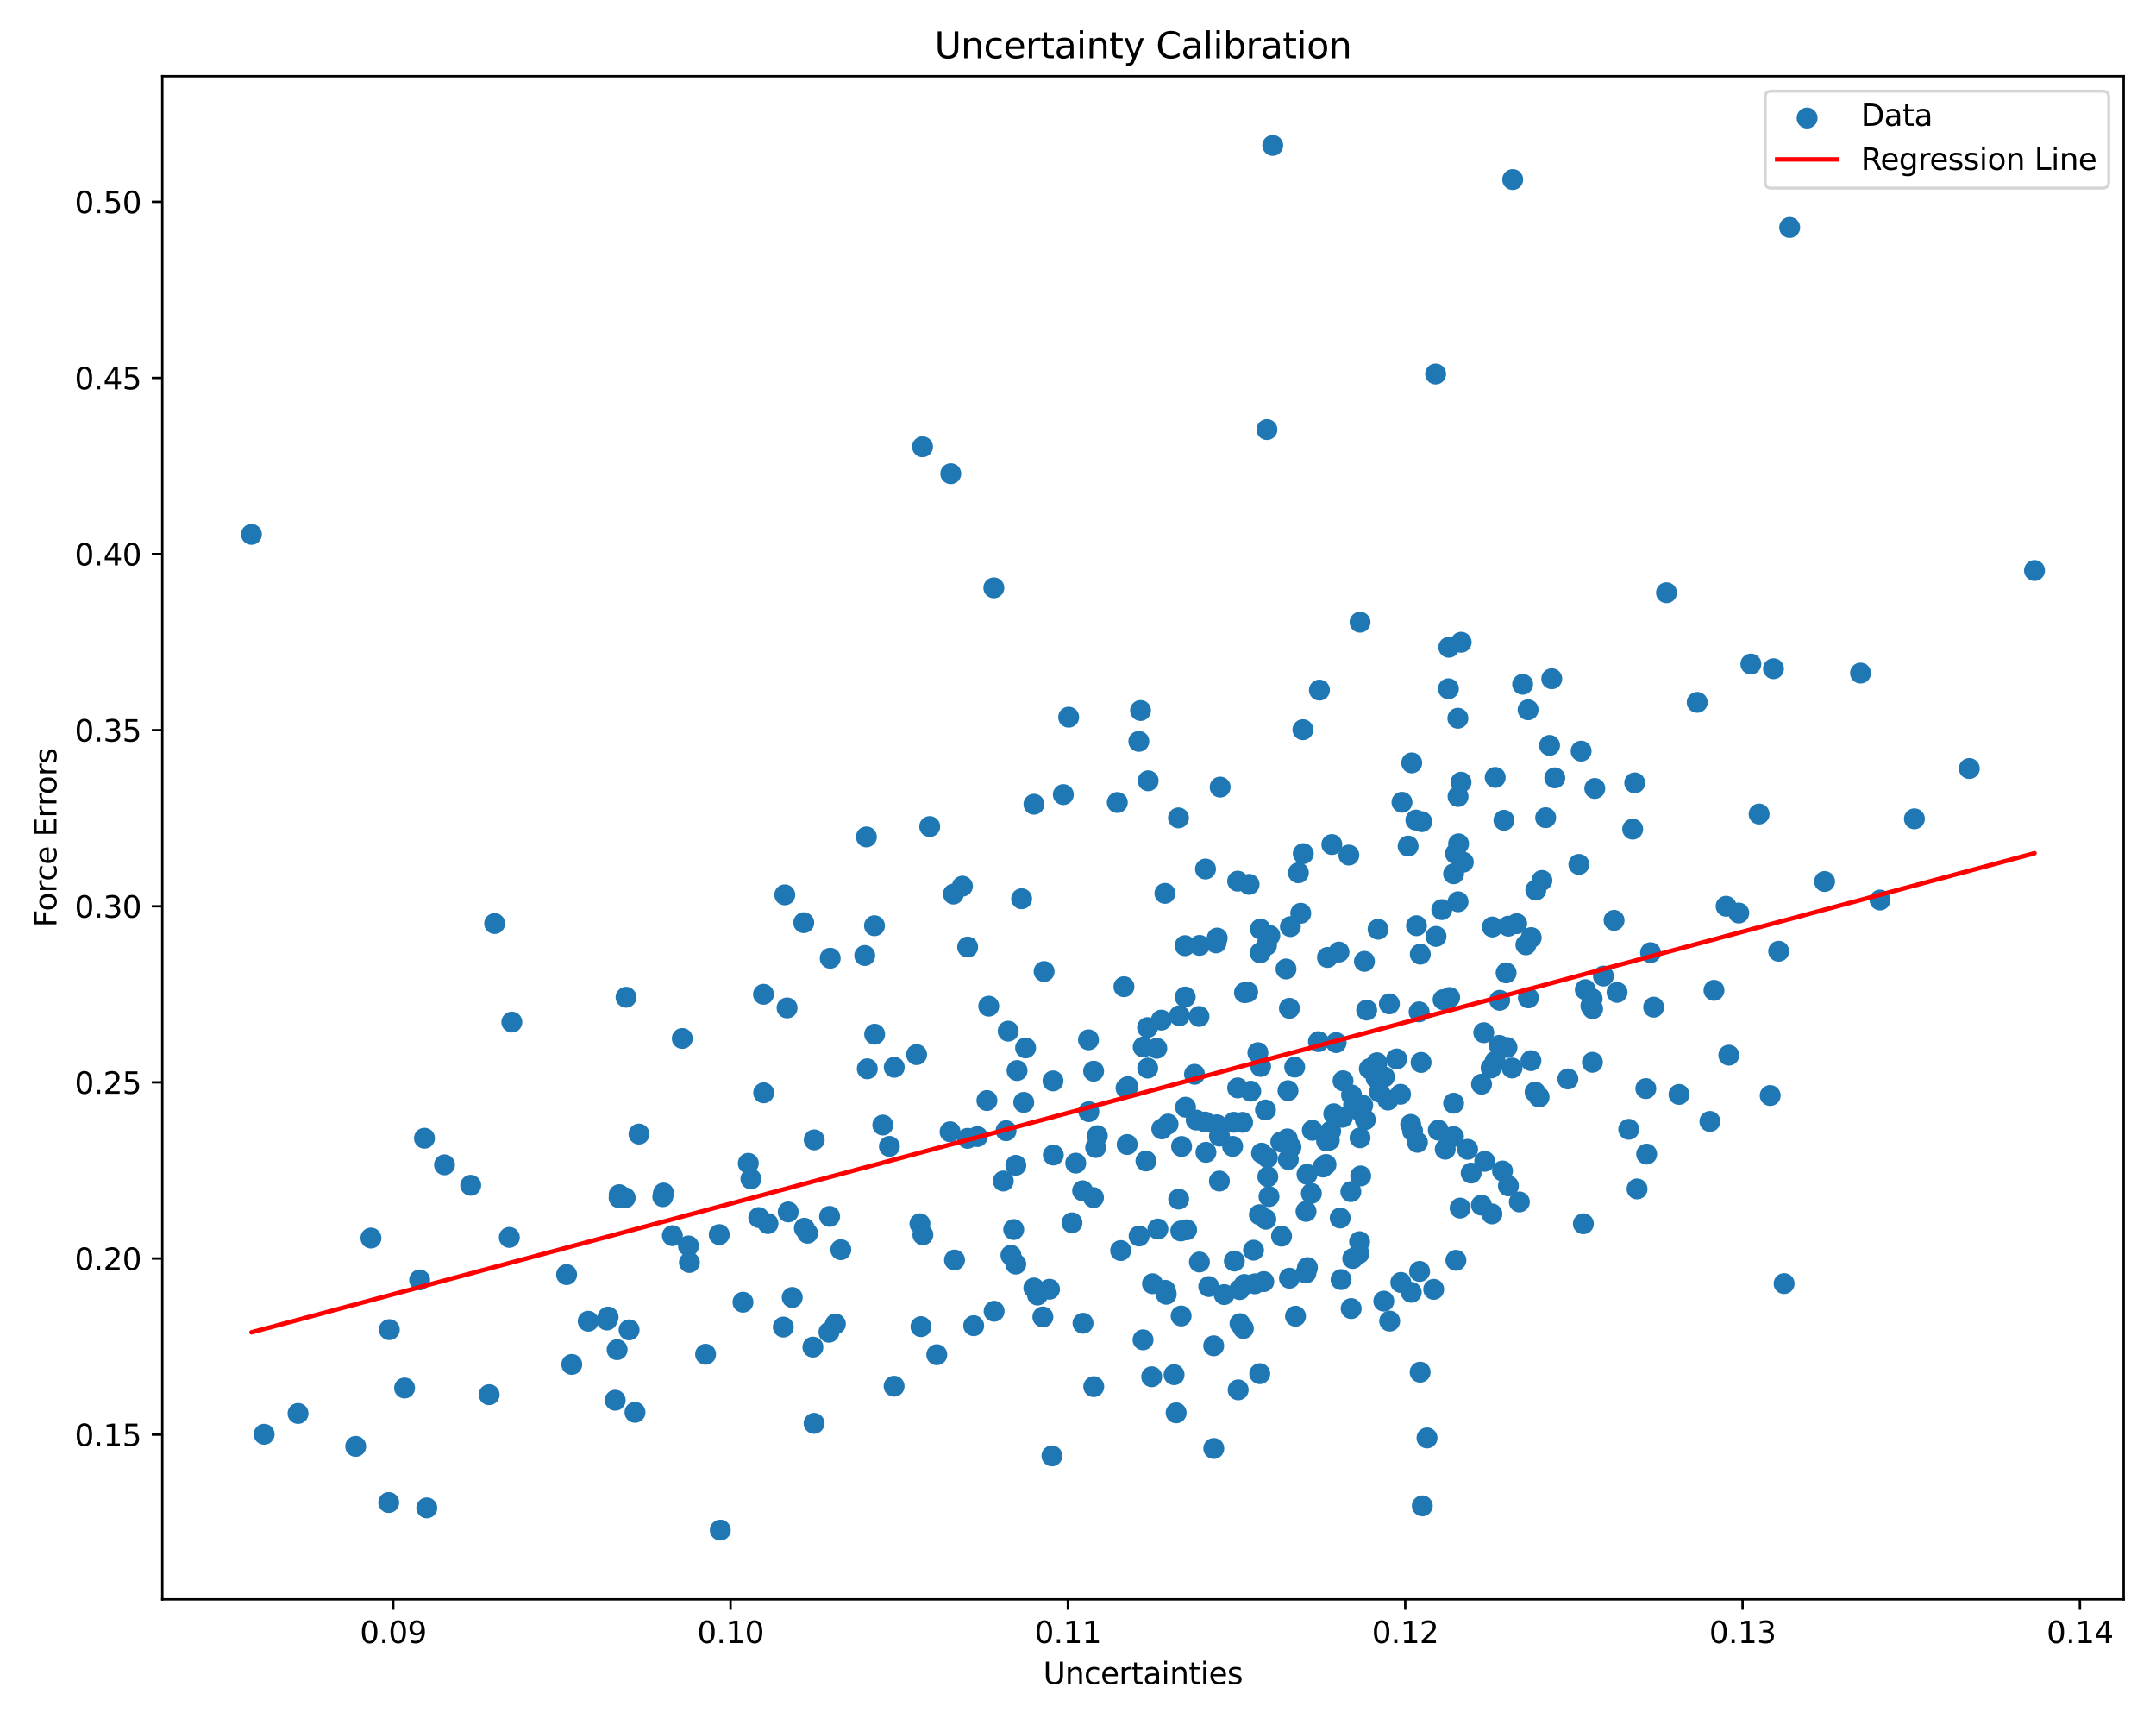 <?xml version="1.0" encoding="utf-8" standalone="no"?>
<!DOCTYPE svg PUBLIC "-//W3C//DTD SVG 1.1//EN"
  "http://www.w3.org/Graphics/SVG/1.1/DTD/svg11.dtd">
<svg xmlns:xlink="http://www.w3.org/1999/xlink" width="720pt" height="576pt" viewBox="0 0 720 576" xmlns="http://www.w3.org/2000/svg" version="1.1">
 <defs>
  <style type="text/css">*{stroke-linejoin: round; stroke-linecap: butt}</style>
 </defs>
 <g id="figure_1">
  <g id="patch_1">
   <path d="M 0 576 
L 720 576 
L 720 0 
L 0 0 
z
" style="fill: #ffffff"/>
  </g>
  <g id="axes_1">
   <g id="patch_2">
    <path d="M 54.2 534.04 
L 709.2 534.04 
L 709.2 25.44 
L 54.2 25.44 
z
" style="fill: #ffffff"/>
   </g>
   <g id="PathCollection_1">
    <defs>
     <path id="m4e8daafe5e" d="M 0 3 
C 0.796 3 1.559 2.684 2.121 2.121 
C 2.684 1.559 3 0.796 3 0 
C 3 -0.796 2.684 -1.559 2.121 -2.121 
C 1.559 -2.684 0.796 -3 0 -3 
C -0.796 -3 -1.559 -2.684 -2.121 -2.121 
C -2.684 -1.559 -3 -0.796 -3 0 
C -3 0.796 -2.684 1.559 -2.121 2.121 
C -1.559 2.684 -0.796 3 0 3 
z
" style="stroke: #1f77b4"/>
    </defs>
    <g clip-path="url(#p4bf2f72bc3)">
     <use xlink:href="#m4e8daafe5e" x="503.712" y="309.264" style="fill: #1f77b4; stroke: #1f77b4"/>
     <use xlink:href="#m4e8daafe5e" x="413.987" y="430.604" style="fill: #1f77b4; stroke: #1f77b4"/>
     <use xlink:href="#m4e8daafe5e" x="240.192" y="412.246" style="fill: #1f77b4; stroke: #1f77b4"/>
     <use xlink:href="#m4e8daafe5e" x="446.207" y="348.144" style="fill: #1f77b4; stroke: #1f77b4"/>
     <use xlink:href="#m4e8daafe5e" x="210.086" y="444.063" style="fill: #1f77b4; stroke: #1f77b4"/>
     <use xlink:href="#m4e8daafe5e" x="346.48" y="432.421" style="fill: #1f77b4; stroke: #1f77b4"/>
     <use xlink:href="#m4e8daafe5e" x="512.888" y="297.209" style="fill: #1f77b4; stroke: #1f77b4"/>
     <use xlink:href="#m4e8daafe5e" x="447.557" y="406.708" style="fill: #1f77b4; stroke: #1f77b4"/>
     <use xlink:href="#m4e8daafe5e" x="394.592" y="382.834" style="fill: #1f77b4; stroke: #1f77b4"/>
     <use xlink:href="#m4e8daafe5e" x="398.913" y="358.723" style="fill: #1f77b4; stroke: #1f77b4"/>
     <use xlink:href="#m4e8daafe5e" x="336.683" y="344.323" style="fill: #1f77b4; stroke: #1f77b4"/>
     <use xlink:href="#m4e8daafe5e" x="451.347" y="365.62" style="fill: #1f77b4; stroke: #1f77b4"/>
     <use xlink:href="#m4e8daafe5e" x="348.675" y="324.408" style="fill: #1f77b4; stroke: #1f77b4"/>
     <use xlink:href="#m4e8daafe5e" x="503.738" y="395.983" style="fill: #1f77b4; stroke: #1f77b4"/>
     <use xlink:href="#m4e8daafe5e" x="487.951" y="214.465" style="fill: #1f77b4; stroke: #1f77b4"/>
     <use xlink:href="#m4e8daafe5e" x="298.585" y="462.875" style="fill: #1f77b4; stroke: #1f77b4"/>
     <use xlink:href="#m4e8daafe5e" x="484.109" y="333.092" style="fill: #1f77b4; stroke: #1f77b4"/>
     <use xlink:href="#m4e8daafe5e" x="430.245" y="387.18" style="fill: #1f77b4; stroke: #1f77b4"/>
     <use xlink:href="#m4e8daafe5e" x="454.483" y="371.258" style="fill: #1f77b4; stroke: #1f77b4"/>
     <use xlink:href="#m4e8daafe5e" x="400.551" y="421.404" style="fill: #1f77b4; stroke: #1f77b4"/>
     <use xlink:href="#m4e8daafe5e" x="609.324" y="294.348" style="fill: #1f77b4; stroke: #1f77b4"/>
     <use xlink:href="#m4e8daafe5e" x="365.899" y="383.178" style="fill: #1f77b4; stroke: #1f77b4"/>
     <use xlink:href="#m4e8daafe5e" x="417.139" y="295.311" style="fill: #1f77b4; stroke: #1f77b4"/>
     <use xlink:href="#m4e8daafe5e" x="389.463" y="432.17" style="fill: #1f77b4; stroke: #1f77b4"/>
     <use xlink:href="#m4e8daafe5e" x="361.668" y="441.85" style="fill: #1f77b4; stroke: #1f77b4"/>
     <use xlink:href="#m4e8daafe5e" x="459.558" y="359.958" style="fill: #1f77b4; stroke: #1f77b4"/>
     <use xlink:href="#m4e8daafe5e" x="345.29" y="268.55" style="fill: #1f77b4; stroke: #1f77b4"/>
     <use xlink:href="#m4e8daafe5e" x="268.412" y="308.102" style="fill: #1f77b4; stroke: #1f77b4"/>
     <use xlink:href="#m4e8daafe5e" x="490.104" y="383.78" style="fill: #1f77b4; stroke: #1f77b4"/>
     <use xlink:href="#m4e8daafe5e" x="460.212" y="310.296" style="fill: #1f77b4; stroke: #1f77b4"/>
     <use xlink:href="#m4e8daafe5e" x="502.974" y="324.858" style="fill: #1f77b4; stroke: #1f77b4"/>
     <use xlink:href="#m4e8daafe5e" x="433.606" y="291.443" style="fill: #1f77b4; stroke: #1f77b4"/>
     <use xlink:href="#m4e8daafe5e" x="412.215" y="421.083" style="fill: #1f77b4; stroke: #1f77b4"/>
     <use xlink:href="#m4e8daafe5e" x="531.696" y="333.48" style="fill: #1f77b4; stroke: #1f77b4"/>
     <use xlink:href="#m4e8daafe5e" x="384.616" y="459.716" style="fill: #1f77b4; stroke: #1f77b4"/>
     <use xlink:href="#m4e8daafe5e" x="318.763" y="420.741" style="fill: #1f77b4; stroke: #1f77b4"/>
     <use xlink:href="#m4e8daafe5e" x="485.395" y="379.518" style="fill: #1f77b4; stroke: #1f77b4"/>
     <use xlink:href="#m4e8daafe5e" x="543.922" y="377.095" style="fill: #1f77b4; stroke: #1f77b4"/>
     <use xlink:href="#m4e8daafe5e" x="411.642" y="382.793" style="fill: #1f77b4; stroke: #1f77b4"/>
     <use xlink:href="#m4e8daafe5e" x="507.399" y="401.343" style="fill: #1f77b4; stroke: #1f77b4"/>
     <use xlink:href="#m4e8daafe5e" x="511.255" y="354.172" style="fill: #1f77b4; stroke: #1f77b4"/>
     <use xlink:href="#m4e8daafe5e" x="447.155" y="317.912" style="fill: #1f77b4; stroke: #1f77b4"/>
     <use xlink:href="#m4e8daafe5e" x="413.495" y="464.089" style="fill: #1f77b4; stroke: #1f77b4"/>
     <use xlink:href="#m4e8daafe5e" x="516.175" y="273.048" style="fill: #1f77b4; stroke: #1f77b4"/>
     <use xlink:href="#m4e8daafe5e" x="386.31" y="350.05" style="fill: #1f77b4; stroke: #1f77b4"/>
     <use xlink:href="#m4e8daafe5e" x="297.011" y="382.797" style="fill: #1f77b4; stroke: #1f77b4"/>
     <use xlink:href="#m4e8daafe5e" x="467.798" y="428.224" style="fill: #1f77b4; stroke: #1f77b4"/>
     <use xlink:href="#m4e8daafe5e" x="317.277" y="377.916" style="fill: #1f77b4; stroke: #1f77b4"/>
     <use xlink:href="#m4e8daafe5e" x="389.027" y="298.31" style="fill: #1f77b4; stroke: #1f77b4"/>
     <use xlink:href="#m4e8daafe5e" x="253.389" y="406.553" style="fill: #1f77b4; stroke: #1f77b4"/>
     <use xlink:href="#m4e8daafe5e" x="420.979" y="356.109" style="fill: #1f77b4; stroke: #1f77b4"/>
     <use xlink:href="#m4e8daafe5e" x="457.294" y="356.87" style="fill: #1f77b4; stroke: #1f77b4"/>
     <use xlink:href="#m4e8daafe5e" x="529.411" y="330.459" style="fill: #1f77b4; stroke: #1f77b4"/>
     <use xlink:href="#m4e8daafe5e" x="498.238" y="405.34" style="fill: #1f77b4; stroke: #1f77b4"/>
     <use xlink:href="#m4e8daafe5e" x="549.9" y="385.379" style="fill: #1f77b4; stroke: #1f77b4"/>
     <use xlink:href="#m4e8daafe5e" x="591.162" y="365.813" style="fill: #1f77b4; stroke: #1f77b4"/>
     <use xlink:href="#m4e8daafe5e" x="466.42" y="353.605" style="fill: #1f77b4; stroke: #1f77b4"/>
     <use xlink:href="#m4e8daafe5e" x="447.852" y="427.262" style="fill: #1f77b4; stroke: #1f77b4"/>
     <use xlink:href="#m4e8daafe5e" x="437.938" y="398.488" style="fill: #1f77b4; stroke: #1f77b4"/>
     <use xlink:href="#m4e8daafe5e" x="383.275" y="356.661" style="fill: #1f77b4; stroke: #1f77b4"/>
     <use xlink:href="#m4e8daafe5e" x="462.118" y="434.466" style="fill: #1f77b4; stroke: #1f77b4"/>
     <use xlink:href="#m4e8daafe5e" x="395.738" y="315.777" style="fill: #1f77b4; stroke: #1f77b4"/>
     <use xlink:href="#m4e8daafe5e" x="486.207" y="420.831" style="fill: #1f77b4; stroke: #1f77b4"/>
     <use xlink:href="#m4e8daafe5e" x="268.612" y="410.126" style="fill: #1f77b4; stroke: #1f77b4"/>
     <use xlink:href="#m4e8daafe5e" x="487.913" y="261.2" style="fill: #1f77b4; stroke: #1f77b4"/>
     <use xlink:href="#m4e8daafe5e" x="436.623" y="423.266" style="fill: #1f77b4; stroke: #1f77b4"/>
     <use xlink:href="#m4e8daafe5e" x="420.698" y="458.681" style="fill: #1f77b4; stroke: #1f77b4"/>
     <use xlink:href="#m4e8daafe5e" x="486.923" y="301.114" style="fill: #1f77b4; stroke: #1f77b4"/>
     <use xlink:href="#m4e8daafe5e" x="380.408" y="412.714" style="fill: #1f77b4; stroke: #1f77b4"/>
     <use xlink:href="#m4e8daafe5e" x="392.091" y="459.024" style="fill: #1f77b4; stroke: #1f77b4"/>
     <use xlink:href="#m4e8daafe5e" x="389.178" y="430.872" style="fill: #1f77b4; stroke: #1f77b4"/>
     <use xlink:href="#m4e8daafe5e" x="430.934" y="309.412" style="fill: #1f77b4; stroke: #1f77b4"/>
     <use xlink:href="#m4e8daafe5e" x="427.98" y="412.768" style="fill: #1f77b4; stroke: #1f77b4"/>
     <use xlink:href="#m4e8daafe5e" x="331.895" y="196.292" style="fill: #1f77b4; stroke: #1f77b4"/>
     <use xlink:href="#m4e8daafe5e" x="366.457" y="379.224" style="fill: #1f77b4; stroke: #1f77b4"/>
     <use xlink:href="#m4e8daafe5e" x="376.671" y="362.842" style="fill: #1f77b4; stroke: #1f77b4"/>
     <use xlink:href="#m4e8daafe5e" x="511.344" y="313.086" style="fill: #1f77b4; stroke: #1f77b4"/>
     <use xlink:href="#m4e8daafe5e" x="280.793" y="417.283" style="fill: #1f77b4; stroke: #1f77b4"/>
     <use xlink:href="#m4e8daafe5e" x="545.233" y="276.868" style="fill: #1f77b4; stroke: #1f77b4"/>
     <use xlink:href="#m4e8daafe5e" x="190.942" y="455.597" style="fill: #1f77b4; stroke: #1f77b4"/>
     <use xlink:href="#m4e8daafe5e" x="499.31" y="354.363" style="fill: #1f77b4; stroke: #1f77b4"/>
     <use xlink:href="#m4e8daafe5e" x="261.586" y="443.123" style="fill: #1f77b4; stroke: #1f77b4"/>
     <use xlink:href="#m4e8daafe5e" x="88.209" y="478.922" style="fill: #1f77b4; stroke: #1f77b4"/>
     <use xlink:href="#m4e8daafe5e" x="498.373" y="309.533" style="fill: #1f77b4; stroke: #1f77b4"/>
     <use xlink:href="#m4e8daafe5e" x="321.404" y="295.91" style="fill: #1f77b4; stroke: #1f77b4"/>
     <use xlink:href="#m4e8daafe5e" x="365.212" y="357.684" style="fill: #1f77b4; stroke: #1f77b4"/>
     <use xlink:href="#m4e8daafe5e" x="584.709" y="221.738" style="fill: #1f77b4; stroke: #1f77b4"/>
     <use xlink:href="#m4e8daafe5e" x="422.947" y="315.689" style="fill: #1f77b4; stroke: #1f77b4"/>
     <use xlink:href="#m4e8daafe5e" x="83.973" y="178.439" style="fill: #1f77b4; stroke: #1f77b4"/>
     <use xlink:href="#m4e8daafe5e" x="535.464" y="325.917" style="fill: #1f77b4; stroke: #1f77b4"/>
     <use xlink:href="#m4e8daafe5e" x="363.507" y="347.217" style="fill: #1f77b4; stroke: #1f77b4"/>
     <use xlink:href="#m4e8daafe5e" x="383.221" y="343.123" style="fill: #1f77b4; stroke: #1f77b4"/>
     <use xlink:href="#m4e8daafe5e" x="512.662" y="364.668" style="fill: #1f77b4; stroke: #1f77b4"/>
     <use xlink:href="#m4e8daafe5e" x="549.624" y="363.502" style="fill: #1f77b4; stroke: #1f77b4"/>
     <use xlink:href="#m4e8daafe5e" x="502.246" y="273.909" style="fill: #1f77b4; stroke: #1f77b4"/>
     <use xlink:href="#m4e8daafe5e" x="381.72" y="447.385" style="fill: #1f77b4; stroke: #1f77b4"/>
     <use xlink:href="#m4e8daafe5e" x="392.771" y="471.764" style="fill: #1f77b4; stroke: #1f77b4"/>
     <use xlink:href="#m4e8daafe5e" x="587.462" y="271.823" style="fill: #1f77b4; stroke: #1f77b4"/>
     <use xlink:href="#m4e8daafe5e" x="471.284" y="431.516" style="fill: #1f77b4; stroke: #1f77b4"/>
     <use xlink:href="#m4e8daafe5e" x="679.427" y="190.502" style="fill: #1f77b4; stroke: #1f77b4"/>
     <use xlink:href="#m4e8daafe5e" x="317.516" y="158.168" style="fill: #1f77b4; stroke: #1f77b4"/>
     <use xlink:href="#m4e8daafe5e" x="495.503" y="344.832" style="fill: #1f77b4; stroke: #1f77b4"/>
     <use xlink:href="#m4e8daafe5e" x="249.899" y="388.444" style="fill: #1f77b4; stroke: #1f77b4"/>
     <use xlink:href="#m4e8daafe5e" x="576.435" y="302.615" style="fill: #1f77b4; stroke: #1f77b4"/>
     <use xlink:href="#m4e8daafe5e" x="148.447" y="388.953" style="fill: #1f77b4; stroke: #1f77b4"/>
     <use xlink:href="#m4e8daafe5e" x="430.616" y="426.805" style="fill: #1f77b4; stroke: #1f77b4"/>
     <use xlink:href="#m4e8daafe5e" x="221.343" y="399.583" style="fill: #1f77b4; stroke: #1f77b4"/>
     <use xlink:href="#m4e8daafe5e" x="532.582" y="263.287" style="fill: #1f77b4; stroke: #1f77b4"/>
     <use xlink:href="#m4e8daafe5e" x="444.386" y="377.698" style="fill: #1f77b4; stroke: #1f77b4"/>
     <use xlink:href="#m4e8daafe5e" x="571.026" y="374.456" style="fill: #1f77b4; stroke: #1f77b4"/>
     <use xlink:href="#m4e8daafe5e" x="436.12" y="425.082" style="fill: #1f77b4; stroke: #1f77b4"/>
     <use xlink:href="#m4e8daafe5e" x="292.093" y="345.343" style="fill: #1f77b4; stroke: #1f77b4"/>
     <use xlink:href="#m4e8daafe5e" x="406.09" y="314.854" style="fill: #1f77b4; stroke: #1f77b4"/>
     <use xlink:href="#m4e8daafe5e" x="435.237" y="285.048" style="fill: #1f77b4; stroke: #1f77b4"/>
     <use xlink:href="#m4e8daafe5e" x="205.452" y="467.555" style="fill: #1f77b4; stroke: #1f77b4"/>
     <use xlink:href="#m4e8daafe5e" x="415.598" y="331.463" style="fill: #1f77b4; stroke: #1f77b4"/>
     <use xlink:href="#m4e8daafe5e" x="348.27" y="439.749" style="fill: #1f77b4; stroke: #1f77b4"/>
     <use xlink:href="#m4e8daafe5e" x="442.825" y="388.845" style="fill: #1f77b4; stroke: #1f77b4"/>
     <use xlink:href="#m4e8daafe5e" x="474.804" y="274.376" style="fill: #1f77b4; stroke: #1f77b4"/>
     <use xlink:href="#m4e8daafe5e" x="376.424" y="382.172" style="fill: #1f77b4; stroke: #1f77b4"/>
     <use xlink:href="#m4e8daafe5e" x="505.169" y="59.95" style="fill: #1f77b4; stroke: #1f77b4"/>
     <use xlink:href="#m4e8daafe5e" x="423.253" y="386.548" style="fill: #1f77b4; stroke: #1f77b4"/>
     <use xlink:href="#m4e8daafe5e" x="212.054" y="471.592" style="fill: #1f77b4; stroke: #1f77b4"/>
     <use xlink:href="#m4e8daafe5e" x="323.136" y="380.107" style="fill: #1f77b4; stroke: #1f77b4"/>
     <use xlink:href="#m4e8daafe5e" x="455.655" y="321.017" style="fill: #1f77b4; stroke: #1f77b4"/>
     <use xlink:href="#m4e8daafe5e" x="467.706" y="365.39" style="fill: #1f77b4; stroke: #1f77b4"/>
     <use xlink:href="#m4e8daafe5e" x="597.665" y="75.96" style="fill: #1f77b4; stroke: #1f77b4"/>
     <use xlink:href="#m4e8daafe5e" x="453.859" y="418.558" style="fill: #1f77b4; stroke: #1f77b4"/>
     <use xlink:href="#m4e8daafe5e" x="454.192" y="207.767" style="fill: #1f77b4; stroke: #1f77b4"/>
     <use xlink:href="#m4e8daafe5e" x="262.845" y="336.567" style="fill: #1f77b4; stroke: #1f77b4"/>
     <use xlink:href="#m4e8daafe5e" x="483.833" y="216.14" style="fill: #1f77b4; stroke: #1f77b4"/>
     <use xlink:href="#m4e8daafe5e" x="189.215" y="425.606" style="fill: #1f77b4; stroke: #1f77b4"/>
     <use xlink:href="#m4e8daafe5e" x="474.074" y="424.549" style="fill: #1f77b4; stroke: #1f77b4"/>
     <use xlink:href="#m4e8daafe5e" x="255.031" y="364.919" style="fill: #1f77b4; stroke: #1f77b4"/>
     <use xlink:href="#m4e8daafe5e" x="471.095" y="375.449" style="fill: #1f77b4; stroke: #1f77b4"/>
     <use xlink:href="#m4e8daafe5e" x="450.446" y="285.524" style="fill: #1f77b4; stroke: #1f77b4"/>
     <use xlink:href="#m4e8daafe5e" x="359.245" y="388.389" style="fill: #1f77b4; stroke: #1f77b4"/>
     <use xlink:href="#m4e8daafe5e" x="387.979" y="376.962" style="fill: #1f77b4; stroke: #1f77b4"/>
     <use xlink:href="#m4e8daafe5e" x="527.269" y="288.641" style="fill: #1f77b4; stroke: #1f77b4"/>
     <use xlink:href="#m4e8daafe5e" x="429.908" y="380.286" style="fill: #1f77b4; stroke: #1f77b4"/>
     <use xlink:href="#m4e8daafe5e" x="405.348" y="483.662" style="fill: #1f77b4; stroke: #1f77b4"/>
     <use xlink:href="#m4e8daafe5e" x="487.09" y="281.772" style="fill: #1f77b4; stroke: #1f77b4"/>
     <use xlink:href="#m4e8daafe5e" x="118.785" y="482.96" style="fill: #1f77b4; stroke: #1f77b4"/>
     <use xlink:href="#m4e8daafe5e" x="476.552" y="480.146" style="fill: #1f77b4; stroke: #1f77b4"/>
     <use xlink:href="#m4e8daafe5e" x="417.689" y="364.363" style="fill: #1f77b4; stroke: #1f77b4"/>
     <use xlink:href="#m4e8daafe5e" x="374.248" y="417.58" style="fill: #1f77b4; stroke: #1f77b4"/>
     <use xlink:href="#m4e8daafe5e" x="399.475" y="373.995" style="fill: #1f77b4; stroke: #1f77b4"/>
     <use xlink:href="#m4e8daafe5e" x="451.229" y="436.951" style="fill: #1f77b4; stroke: #1f77b4"/>
     <use xlink:href="#m4e8daafe5e" x="416.657" y="331.277" style="fill: #1f77b4; stroke: #1f77b4"/>
     <use xlink:href="#m4e8daafe5e" x="423.397" y="392.935" style="fill: #1f77b4; stroke: #1f77b4"/>
     <use xlink:href="#m4e8daafe5e" x="276.823" y="444.841" style="fill: #1f77b4; stroke: #1f77b4"/>
     <use xlink:href="#m4e8daafe5e" x="221.578" y="398.372" style="fill: #1f77b4; stroke: #1f77b4"/>
     <use xlink:href="#m4e8daafe5e" x="380.316" y="247.567" style="fill: #1f77b4; stroke: #1f77b4"/>
     <use xlink:href="#m4e8daafe5e" x="365.259" y="463.016" style="fill: #1f77b4; stroke: #1f77b4"/>
     <use xlink:href="#m4e8daafe5e" x="486.86" y="239.84" style="fill: #1f77b4; stroke: #1f77b4"/>
     <use xlink:href="#m4e8daafe5e" x="335.981" y="377.561" style="fill: #1f77b4; stroke: #1f77b4"/>
     <use xlink:href="#m4e8daafe5e" x="350.481" y="430.49" style="fill: #1f77b4; stroke: #1f77b4"/>
     <use xlink:href="#m4e8daafe5e" x="165.191" y="308.388" style="fill: #1f77b4; stroke: #1f77b4"/>
     <use xlink:href="#m4e8daafe5e" x="289.633" y="356.896" style="fill: #1f77b4; stroke: #1f77b4"/>
     <use xlink:href="#m4e8daafe5e" x="135.112" y="463.474" style="fill: #1f77b4; stroke: #1f77b4"/>
     <use xlink:href="#m4e8daafe5e" x="485.435" y="368.385" style="fill: #1f77b4; stroke: #1f77b4"/>
     <use xlink:href="#m4e8daafe5e" x="248.117" y="434.826" style="fill: #1f77b4; stroke: #1f77b4"/>
     <use xlink:href="#m4e8daafe5e" x="406.485" y="313.232" style="fill: #1f77b4; stroke: #1f77b4"/>
     <use xlink:href="#m4e8daafe5e" x="338.531" y="410.557" style="fill: #1f77b4; stroke: #1f77b4"/>
     <use xlink:href="#m4e8daafe5e" x="414.097" y="441.982" style="fill: #1f77b4; stroke: #1f77b4"/>
     <use xlink:href="#m4e8daafe5e" x="487.614" y="403.397" style="fill: #1f77b4; stroke: #1f77b4"/>
     <use xlink:href="#m4e8daafe5e" x="415.217" y="443.592" style="fill: #1f77b4; stroke: #1f77b4"/>
     <use xlink:href="#m4e8daafe5e" x="440.626" y="230.435" style="fill: #1f77b4; stroke: #1f77b4"/>
     <use xlink:href="#m4e8daafe5e" x="413.324" y="363.267" style="fill: #1f77b4; stroke: #1f77b4"/>
     <use xlink:href="#m4e8daafe5e" x="142.524" y="503.503" style="fill: #1f77b4; stroke: #1f77b4"/>
     <use xlink:href="#m4e8daafe5e" x="510.406" y="333.199" style="fill: #1f77b4; stroke: #1f77b4"/>
     <use xlink:href="#m4e8daafe5e" x="595.81" y="428.611" style="fill: #1f77b4; stroke: #1f77b4"/>
     <use xlink:href="#m4e8daafe5e" x="213.395" y="378.685" style="fill: #1f77b4; stroke: #1f77b4"/>
     <use xlink:href="#m4e8daafe5e" x="430.6" y="336.698" style="fill: #1f77b4; stroke: #1f77b4"/>
     <use xlink:href="#m4e8daafe5e" x="445.415" y="371.907" style="fill: #1f77b4; stroke: #1f77b4"/>
     <use xlink:href="#m4e8daafe5e" x="384.877" y="428.646" style="fill: #1f77b4; stroke: #1f77b4"/>
     <use xlink:href="#m4e8daafe5e" x="473.353" y="381.441" style="fill: #1f77b4; stroke: #1f77b4"/>
     <use xlink:href="#m4e8daafe5e" x="497.963" y="356.608" style="fill: #1f77b4; stroke: #1f77b4"/>
     <use xlink:href="#m4e8daafe5e" x="495.837" y="387.787" style="fill: #1f77b4; stroke: #1f77b4"/>
     <use xlink:href="#m4e8daafe5e" x="443.307" y="319.708" style="fill: #1f77b4; stroke: #1f77b4"/>
     <use xlink:href="#m4e8daafe5e" x="308.196" y="412.305" style="fill: #1f77b4; stroke: #1f77b4"/>
     <use xlink:href="#m4e8daafe5e" x="394.328" y="411.044" style="fill: #1f77b4; stroke: #1f77b4"/>
     <use xlink:href="#m4e8daafe5e" x="157.194" y="395.784" style="fill: #1f77b4; stroke: #1f77b4"/>
     <use xlink:href="#m4e8daafe5e" x="473.031" y="309.112" style="fill: #1f77b4; stroke: #1f77b4"/>
     <use xlink:href="#m4e8daafe5e" x="355.103" y="265.33" style="fill: #1f77b4; stroke: #1f77b4"/>
     <use xlink:href="#m4e8daafe5e" x="250.769" y="393.663" style="fill: #1f77b4; stroke: #1f77b4"/>
     <use xlink:href="#m4e8daafe5e" x="556.53" y="197.925" style="fill: #1f77b4; stroke: #1f77b4"/>
     <use xlink:href="#m4e8daafe5e" x="341.172" y="300.107" style="fill: #1f77b4; stroke: #1f77b4"/>
     <use xlink:href="#m4e8daafe5e" x="539.022" y="307.326" style="fill: #1f77b4; stroke: #1f77b4"/>
     <use xlink:href="#m4e8daafe5e" x="308.083" y="149.186" style="fill: #1f77b4; stroke: #1f77b4"/>
     <use xlink:href="#m4e8daafe5e" x="129.813" y="501.703" style="fill: #1f77b4; stroke: #1f77b4"/>
     <use xlink:href="#m4e8daafe5e" x="422.731" y="407.12" style="fill: #1f77b4; stroke: #1f77b4"/>
     <use xlink:href="#m4e8daafe5e" x="500.816" y="334.019" style="fill: #1f77b4; stroke: #1f77b4"/>
     <use xlink:href="#m4e8daafe5e" x="627.852" y="300.526" style="fill: #1f77b4; stroke: #1f77b4"/>
     <use xlink:href="#m4e8daafe5e" x="657.649" y="256.628" style="fill: #1f77b4; stroke: #1f77b4"/>
     <use xlink:href="#m4e8daafe5e" x="423.787" y="399.55" style="fill: #1f77b4; stroke: #1f77b4"/>
     <use xlink:href="#m4e8daafe5e" x="206.791" y="398.916" style="fill: #1f77b4; stroke: #1f77b4"/>
     <use xlink:href="#m4e8daafe5e" x="230.232" y="421.556" style="fill: #1f77b4; stroke: #1f77b4"/>
     <use xlink:href="#m4e8daafe5e" x="254.971" y="332.013" style="fill: #1f77b4; stroke: #1f77b4"/>
     <use xlink:href="#m4e8daafe5e" x="551.202" y="318.11" style="fill: #1f77b4; stroke: #1f77b4"/>
     <use xlink:href="#m4e8daafe5e" x="472.827" y="273.835" style="fill: #1f77b4; stroke: #1f77b4"/>
     <use xlink:href="#m4e8daafe5e" x="380.882" y="237.255" style="fill: #1f77b4; stroke: #1f77b4"/>
     <use xlink:href="#m4e8daafe5e" x="531.792" y="354.714" style="fill: #1f77b4; stroke: #1f77b4"/>
     <use xlink:href="#m4e8daafe5e" x="277.044" y="406.167" style="fill: #1f77b4; stroke: #1f77b4"/>
     <use xlink:href="#m4e8daafe5e" x="361.54" y="397.612" style="fill: #1f77b4; stroke: #1f77b4"/>
     <use xlink:href="#m4e8daafe5e" x="383.43" y="260.718" style="fill: #1f77b4; stroke: #1f77b4"/>
     <use xlink:href="#m4e8daafe5e" x="412.011" y="374.747" style="fill: #1f77b4; stroke: #1f77b4"/>
     <use xlink:href="#m4e8daafe5e" x="339.653" y="357.476" style="fill: #1f77b4; stroke: #1f77b4"/>
     <use xlink:href="#m4e8daafe5e" x="292.033" y="309.114" style="fill: #1f77b4; stroke: #1f77b4"/>
     <use xlink:href="#m4e8daafe5e" x="420.567" y="405.6" style="fill: #1f77b4; stroke: #1f77b4"/>
     <use xlink:href="#m4e8daafe5e" x="518.21" y="226.652" style="fill: #1f77b4; stroke: #1f77b4"/>
     <use xlink:href="#m4e8daafe5e" x="443.017" y="381.011" style="fill: #1f77b4; stroke: #1f77b4"/>
     <use xlink:href="#m4e8daafe5e" x="546.701" y="396.996" style="fill: #1f77b4; stroke: #1f77b4"/>
     <use xlink:href="#m4e8daafe5e" x="471.735" y="377.671" style="fill: #1f77b4; stroke: #1f77b4"/>
     <use xlink:href="#m4e8daafe5e" x="592.261" y="223.299" style="fill: #1f77b4; stroke: #1f77b4"/>
     <use xlink:href="#m4e8daafe5e" x="209.073" y="333.004" style="fill: #1f77b4; stroke: #1f77b4"/>
     <use xlink:href="#m4e8daafe5e" x="485.438" y="291.777" style="fill: #1f77b4; stroke: #1f77b4"/>
     <use xlink:href="#m4e8daafe5e" x="278.985" y="442.096" style="fill: #1f77b4; stroke: #1f77b4"/>
     <use xlink:href="#m4e8daafe5e" x="432.635" y="439.5" style="fill: #1f77b4; stroke: #1f77b4"/>
     <use xlink:href="#m4e8daafe5e" x="140.135" y="427.383" style="fill: #1f77b4; stroke: #1f77b4"/>
     <use xlink:href="#m4e8daafe5e" x="419.053" y="428.69" style="fill: #1f77b4; stroke: #1f77b4"/>
     <use xlink:href="#m4e8daafe5e" x="400.597" y="315.685" style="fill: #1f77b4; stroke: #1f77b4"/>
     <use xlink:href="#m4e8daafe5e" x="440.306" y="347.829" style="fill: #1f77b4; stroke: #1f77b4"/>
     <use xlink:href="#m4e8daafe5e" x="593.993" y="317.639" style="fill: #1f77b4; stroke: #1f77b4"/>
     <use xlink:href="#m4e8daafe5e" x="523.59" y="360.276" style="fill: #1f77b4; stroke: #1f77b4"/>
     <use xlink:href="#m4e8daafe5e" x="396.271" y="410.648" style="fill: #1f77b4; stroke: #1f77b4"/>
     <use xlink:href="#m4e8daafe5e" x="528.767" y="408.632" style="fill: #1f77b4; stroke: #1f77b4"/>
     <use xlink:href="#m4e8daafe5e" x="471.449" y="254.748" style="fill: #1f77b4; stroke: #1f77b4"/>
     <use xlink:href="#m4e8daafe5e" x="519.226" y="259.746" style="fill: #1f77b4; stroke: #1f77b4"/>
     <use xlink:href="#m4e8daafe5e" x="422.611" y="370.642" style="fill: #1f77b4; stroke: #1f77b4"/>
     <use xlink:href="#m4e8daafe5e" x="429.468" y="323.559" style="fill: #1f77b4; stroke: #1f77b4"/>
     <use xlink:href="#m4e8daafe5e" x="208.785" y="399.97" style="fill: #1f77b4; stroke: #1f77b4"/>
     <use xlink:href="#m4e8daafe5e" x="494.718" y="402.402" style="fill: #1f77b4; stroke: #1f77b4"/>
     <use xlink:href="#m4e8daafe5e" x="262.082" y="298.809" style="fill: #1f77b4; stroke: #1f77b4"/>
     <use xlink:href="#m4e8daafe5e" x="342.503" y="349.914" style="fill: #1f77b4; stroke: #1f77b4"/>
     <use xlink:href="#m4e8daafe5e" x="395.91" y="369.71" style="fill: #1f77b4; stroke: #1f77b4"/>
     <use xlink:href="#m4e8daafe5e" x="229.919" y="416.029" style="fill: #1f77b4; stroke: #1f77b4"/>
     <use xlink:href="#m4e8daafe5e" x="560.712" y="365.446" style="fill: #1f77b4; stroke: #1f77b4"/>
     <use xlink:href="#m4e8daafe5e" x="454.033" y="414.61" style="fill: #1f77b4; stroke: #1f77b4"/>
     <use xlink:href="#m4e8daafe5e" x="414.982" y="374.766" style="fill: #1f77b4; stroke: #1f77b4"/>
     <use xlink:href="#m4e8daafe5e" x="566.784" y="234.541" style="fill: #1f77b4; stroke: #1f77b4"/>
     <use xlink:href="#m4e8daafe5e" x="531.861" y="336.83" style="fill: #1f77b4; stroke: #1f77b4"/>
     <use xlink:href="#m4e8daafe5e" x="470.244" y="282.514" style="fill: #1f77b4; stroke: #1f77b4"/>
     <use xlink:href="#m4e8daafe5e" x="513.985" y="366.317" style="fill: #1f77b4; stroke: #1f77b4"/>
     <use xlink:href="#m4e8daafe5e" x="393.619" y="400.402" style="fill: #1f77b4; stroke: #1f77b4"/>
     <use xlink:href="#m4e8daafe5e" x="407.223" y="394.37" style="fill: #1f77b4; stroke: #1f77b4"/>
     <use xlink:href="#m4e8daafe5e" x="432.363" y="356.325" style="fill: #1f77b4; stroke: #1f77b4"/>
     <use xlink:href="#m4e8daafe5e" x="448.504" y="360.897" style="fill: #1f77b4; stroke: #1f77b4"/>
     <use xlink:href="#m4e8daafe5e" x="405.314" y="449.373" style="fill: #1f77b4; stroke: #1f77b4"/>
     <use xlink:href="#m4e8daafe5e" x="528.022" y="250.819" style="fill: #1f77b4; stroke: #1f77b4"/>
     <use xlink:href="#m4e8daafe5e" x="448.334" y="373.081" style="fill: #1f77b4; stroke: #1f77b4"/>
     <use xlink:href="#m4e8daafe5e" x="483.703" y="229.994" style="fill: #1f77b4; stroke: #1f77b4"/>
     <use xlink:href="#m4e8daafe5e" x="545.922" y="261.422" style="fill: #1f77b4; stroke: #1f77b4"/>
     <use xlink:href="#m4e8daafe5e" x="456.401" y="337.288" style="fill: #1f77b4; stroke: #1f77b4"/>
     <use xlink:href="#m4e8daafe5e" x="400.409" y="339.421" style="fill: #1f77b4; stroke: #1f77b4"/>
     <use xlink:href="#m4e8daafe5e" x="271.909" y="380.623" style="fill: #1f77b4; stroke: #1f77b4"/>
     <use xlink:href="#m4e8daafe5e" x="382.691" y="387.67" style="fill: #1f77b4; stroke: #1f77b4"/>
     <use xlink:href="#m4e8daafe5e" x="508.494" y="228.497" style="fill: #1f77b4; stroke: #1f77b4"/>
     <use xlink:href="#m4e8daafe5e" x="394.443" y="439.426" style="fill: #1f77b4; stroke: #1f77b4"/>
     <use xlink:href="#m4e8daafe5e" x="488.673" y="287.895" style="fill: #1f77b4; stroke: #1f77b4"/>
     <use xlink:href="#m4e8daafe5e" x="577.344" y="352.332" style="fill: #1f77b4; stroke: #1f77b4"/>
     <use xlink:href="#m4e8daafe5e" x="436.149" y="404.505" style="fill: #1f77b4; stroke: #1f77b4"/>
     <use xlink:href="#m4e8daafe5e" x="499.321" y="259.602" style="fill: #1f77b4; stroke: #1f77b4"/>
     <use xlink:href="#m4e8daafe5e" x="424.063" y="312.39" style="fill: #1f77b4; stroke: #1f77b4"/>
     <use xlink:href="#m4e8daafe5e" x="326.395" y="379.519" style="fill: #1f77b4; stroke: #1f77b4"/>
     <use xlink:href="#m4e8daafe5e" x="420.079" y="351.51" style="fill: #1f77b4; stroke: #1f77b4"/>
     <use xlink:href="#m4e8daafe5e" x="454.405" y="392.665" style="fill: #1f77b4; stroke: #1f77b4"/>
     <use xlink:href="#m4e8daafe5e" x="130.005" y="443.985" style="fill: #1f77b4; stroke: #1f77b4"/>
     <use xlink:href="#m4e8daafe5e" x="289.335" y="279.461" style="fill: #1f77b4; stroke: #1f77b4"/>
     <use xlink:href="#m4e8daafe5e" x="235.636" y="452.207" style="fill: #1f77b4; stroke: #1f77b4"/>
     <use xlink:href="#m4e8daafe5e" x="435.116" y="243.658" style="fill: #1f77b4; stroke: #1f77b4"/>
     <use xlink:href="#m4e8daafe5e" x="486.05" y="285.037" style="fill: #1f77b4; stroke: #1f77b4"/>
     <use xlink:href="#m4e8daafe5e" x="339.242" y="389.114" style="fill: #1f77b4; stroke: #1f77b4"/>
     <use xlink:href="#m4e8daafe5e" x="427.731" y="381.31" style="fill: #1f77b4; stroke: #1f77b4"/>
     <use xlink:href="#m4e8daafe5e" x="402.47" y="374.67" style="fill: #1f77b4; stroke: #1f77b4"/>
     <use xlink:href="#m4e8daafe5e" x="356.884" y="239.483" style="fill: #1f77b4; stroke: #1f77b4"/>
     <use xlink:href="#m4e8daafe5e" x="381.774" y="349.62" style="fill: #1f77b4; stroke: #1f77b4"/>
     <use xlink:href="#m4e8daafe5e" x="463.503" y="367.335" style="fill: #1f77b4; stroke: #1f77b4"/>
     <use xlink:href="#m4e8daafe5e" x="552.244" y="336.309" style="fill: #1f77b4; stroke: #1f77b4"/>
     <use xlink:href="#m4e8daafe5e" x="480.325" y="377.394" style="fill: #1f77b4; stroke: #1f77b4"/>
     <use xlink:href="#m4e8daafe5e" x="357.99" y="408.306" style="fill: #1f77b4; stroke: #1f77b4"/>
     <use xlink:href="#m4e8daafe5e" x="474.571" y="354.768" style="fill: #1f77b4; stroke: #1f77b4"/>
     <use xlink:href="#m4e8daafe5e" x="363.62" y="371.201" style="fill: #1f77b4; stroke: #1f77b4"/>
     <use xlink:href="#m4e8daafe5e" x="224.544" y="412.604" style="fill: #1f77b4; stroke: #1f77b4"/>
     <use xlink:href="#m4e8daafe5e" x="491.295" y="391.7" style="fill: #1f77b4; stroke: #1f77b4"/>
     <use xlink:href="#m4e8daafe5e" x="402.73" y="384.786" style="fill: #1f77b4; stroke: #1f77b4"/>
     <use xlink:href="#m4e8daafe5e" x="501.762" y="391.007" style="fill: #1f77b4; stroke: #1f77b4"/>
     <use xlink:href="#m4e8daafe5e" x="418.617" y="417.451" style="fill: #1f77b4; stroke: #1f77b4"/>
     <use xlink:href="#m4e8daafe5e" x="462.32" y="359.586" style="fill: #1f77b4; stroke: #1f77b4"/>
     <use xlink:href="#m4e8daafe5e" x="531.285" y="335.893" style="fill: #1f77b4; stroke: #1f77b4"/>
     <use xlink:href="#m4e8daafe5e" x="141.749" y="380.072" style="fill: #1f77b4; stroke: #1f77b4"/>
     <use xlink:href="#m4e8daafe5e" x="335.054" y="394.365" style="fill: #1f77b4; stroke: #1f77b4"/>
     <use xlink:href="#m4e8daafe5e" x="325.161" y="442.659" style="fill: #1f77b4; stroke: #1f77b4"/>
     <use xlink:href="#m4e8daafe5e" x="163.35" y="465.698" style="fill: #1f77b4; stroke: #1f77b4"/>
     <use xlink:href="#m4e8daafe5e" x="474.309" y="318.622" style="fill: #1f77b4; stroke: #1f77b4"/>
     <use xlink:href="#m4e8daafe5e" x="288.785" y="319.063" style="fill: #1f77b4; stroke: #1f77b4"/>
     <use xlink:href="#m4e8daafe5e" x="277.25" y="319.968" style="fill: #1f77b4; stroke: #1f77b4"/>
     <use xlink:href="#m4e8daafe5e" x="474.982" y="502.825" style="fill: #1f77b4; stroke: #1f77b4"/>
     <use xlink:href="#m4e8daafe5e" x="503.257" y="349.766" style="fill: #1f77b4; stroke: #1f77b4"/>
     <use xlink:href="#m4e8daafe5e" x="294.816" y="375.666" style="fill: #1f77b4; stroke: #1f77b4"/>
     <use xlink:href="#m4e8daafe5e" x="403.677" y="429.596" style="fill: #1f77b4; stroke: #1f77b4"/>
     <use xlink:href="#m4e8daafe5e" x="474.259" y="458.184" style="fill: #1f77b4; stroke: #1f77b4"/>
     <use xlink:href="#m4e8daafe5e" x="479.564" y="312.684" style="fill: #1f77b4; stroke: #1f77b4"/>
     <use xlink:href="#m4e8daafe5e" x="420.838" y="318.184" style="fill: #1f77b4; stroke: #1f77b4"/>
     <use xlink:href="#m4e8daafe5e" x="486.92" y="265.974" style="fill: #1f77b4; stroke: #1f77b4"/>
     <use xlink:href="#m4e8daafe5e" x="473.909" y="337.878" style="fill: #1f77b4; stroke: #1f77b4"/>
     <use xlink:href="#m4e8daafe5e" x="329.582" y="367.484" style="fill: #1f77b4; stroke: #1f77b4"/>
     <use xlink:href="#m4e8daafe5e" x="393.868" y="339.18" style="fill: #1f77b4; stroke: #1f77b4"/>
     <use xlink:href="#m4e8daafe5e" x="206.752" y="399.939" style="fill: #1f77b4; stroke: #1f77b4"/>
     <use xlink:href="#m4e8daafe5e" x="402.585" y="290.184" style="fill: #1f77b4; stroke: #1f77b4"/>
     <use xlink:href="#m4e8daafe5e" x="323.15" y="316.234" style="fill: #1f77b4; stroke: #1f77b4"/>
     <use xlink:href="#m4e8daafe5e" x="318.381" y="298.548" style="fill: #1f77b4; stroke: #1f77b4"/>
     <use xlink:href="#m4e8daafe5e" x="123.877" y="413.4" style="fill: #1f77b4; stroke: #1f77b4"/>
     <use xlink:href="#m4e8daafe5e" x="438.253" y="377.419" style="fill: #1f77b4; stroke: #1f77b4"/>
     <use xlink:href="#m4e8daafe5e" x="452.042" y="368.798" style="fill: #1f77b4; stroke: #1f77b4"/>
     <use xlink:href="#m4e8daafe5e" x="203.072" y="439.782" style="fill: #1f77b4; stroke: #1f77b4"/>
     <use xlink:href="#m4e8daafe5e" x="517.475" y="248.909" style="fill: #1f77b4; stroke: #1f77b4"/>
     <use xlink:href="#m4e8daafe5e" x="504.947" y="356.622" style="fill: #1f77b4; stroke: #1f77b4"/>
     <use xlink:href="#m4e8daafe5e" x="506.502" y="308.433" style="fill: #1f77b4; stroke: #1f77b4"/>
     <use xlink:href="#m4e8daafe5e" x="306.1" y="352.153" style="fill: #1f77b4; stroke: #1f77b4"/>
     <use xlink:href="#m4e8daafe5e" x="444.771" y="282.002" style="fill: #1f77b4; stroke: #1f77b4"/>
     <use xlink:href="#m4e8daafe5e" x="436.484" y="392.126" style="fill: #1f77b4; stroke: #1f77b4"/>
     <use xlink:href="#m4e8daafe5e" x="264.572" y="433.243" style="fill: #1f77b4; stroke: #1f77b4"/>
     <use xlink:href="#m4e8daafe5e" x="407.248" y="379.373" style="fill: #1f77b4; stroke: #1f77b4"/>
     <use xlink:href="#m4e8daafe5e" x="431.132" y="383.036" style="fill: #1f77b4; stroke: #1f77b4"/>
     <use xlink:href="#m4e8daafe5e" x="206.09" y="450.675" style="fill: #1f77b4; stroke: #1f77b4"/>
     <use xlink:href="#m4e8daafe5e" x="330.192" y="335.973" style="fill: #1f77b4; stroke: #1f77b4"/>
     <use xlink:href="#m4e8daafe5e" x="408.817" y="432.28" style="fill: #1f77b4; stroke: #1f77b4"/>
     <use xlink:href="#m4e8daafe5e" x="455.947" y="373.905" style="fill: #1f77b4; stroke: #1f77b4"/>
     <use xlink:href="#m4e8daafe5e" x="170.089" y="413.185" style="fill: #1f77b4; stroke: #1f77b4"/>
     <use xlink:href="#m4e8daafe5e" x="365.171" y="399.894" style="fill: #1f77b4; stroke: #1f77b4"/>
     <use xlink:href="#m4e8daafe5e" x="494.767" y="362.028" style="fill: #1f77b4; stroke: #1f77b4"/>
     <use xlink:href="#m4e8daafe5e" x="406.419" y="375.585" style="fill: #1f77b4; stroke: #1f77b4"/>
     <use xlink:href="#m4e8daafe5e" x="341.887" y="368.109" style="fill: #1f77b4; stroke: #1f77b4"/>
     <use xlink:href="#m4e8daafe5e" x="460.626" y="364.674" style="fill: #1f77b4; stroke: #1f77b4"/>
     <use xlink:href="#m4e8daafe5e" x="256.463" y="408.576" style="fill: #1f77b4; stroke: #1f77b4"/>
     <use xlink:href="#m4e8daafe5e" x="415.565" y="428.906" style="fill: #1f77b4; stroke: #1f77b4"/>
     <use xlink:href="#m4e8daafe5e" x="271.863" y="475.274" style="fill: #1f77b4; stroke: #1f77b4"/>
     <use xlink:href="#m4e8daafe5e" x="196.436" y="441.175" style="fill: #1f77b4; stroke: #1f77b4"/>
     <use xlink:href="#m4e8daafe5e" x="421.305" y="385.063" style="fill: #1f77b4; stroke: #1f77b4"/>
     <use xlink:href="#m4e8daafe5e" x="434.39" y="304.959" style="fill: #1f77b4; stroke: #1f77b4"/>
     <use xlink:href="#m4e8daafe5e" x="375.345" y="329.482" style="fill: #1f77b4; stroke: #1f77b4"/>
     <use xlink:href="#m4e8daafe5e" x="351.647" y="360.939" style="fill: #1f77b4; stroke: #1f77b4"/>
     <use xlink:href="#m4e8daafe5e" x="540.02" y="331.37" style="fill: #1f77b4; stroke: #1f77b4"/>
     <use xlink:href="#m4e8daafe5e" x="423.102" y="143.43" style="fill: #1f77b4; stroke: #1f77b4"/>
     <use xlink:href="#m4e8daafe5e" x="393.559" y="273.108" style="fill: #1f77b4; stroke: #1f77b4"/>
     <use xlink:href="#m4e8daafe5e" x="443.917" y="380.712" style="fill: #1f77b4; stroke: #1f77b4"/>
     <use xlink:href="#m4e8daafe5e" x="510.313" y="237.017" style="fill: #1f77b4; stroke: #1f77b4"/>
     <use xlink:href="#m4e8daafe5e" x="269.689" y="411.787" style="fill: #1f77b4; stroke: #1f77b4"/>
     <use xlink:href="#m4e8daafe5e" x="481.491" y="303.735" style="fill: #1f77b4; stroke: #1f77b4"/>
     <use xlink:href="#m4e8daafe5e" x="430.128" y="364.188" style="fill: #1f77b4; stroke: #1f77b4"/>
     <use xlink:href="#m4e8daafe5e" x="580.667" y="304.872" style="fill: #1f77b4; stroke: #1f77b4"/>
     <use xlink:href="#m4e8daafe5e" x="463.984" y="335.21" style="fill: #1f77b4; stroke: #1f77b4"/>
     <use xlink:href="#m4e8daafe5e" x="464.088" y="441.136" style="fill: #1f77b4; stroke: #1f77b4"/>
     <use xlink:href="#m4e8daafe5e" x="307.214" y="408.631" style="fill: #1f77b4; stroke: #1f77b4"/>
     <use xlink:href="#m4e8daafe5e" x="373.128" y="267.966" style="fill: #1f77b4; stroke: #1f77b4"/>
     <use xlink:href="#m4e8daafe5e" x="337.61" y="419.156" style="fill: #1f77b4; stroke: #1f77b4"/>
     <use xlink:href="#m4e8daafe5e" x="500.67" y="349.06" style="fill: #1f77b4; stroke: #1f77b4"/>
     <use xlink:href="#m4e8daafe5e" x="478.787" y="430.534" style="fill: #1f77b4; stroke: #1f77b4"/>
     <use xlink:href="#m4e8daafe5e" x="455.085" y="369.073" style="fill: #1f77b4; stroke: #1f77b4"/>
     <use xlink:href="#m4e8daafe5e" x="451.119" y="397.904" style="fill: #1f77b4; stroke: #1f77b4"/>
     <use xlink:href="#m4e8daafe5e" x="459.843" y="354.872" style="fill: #1f77b4; stroke: #1f77b4"/>
     <use xlink:href="#m4e8daafe5e" x="454.186" y="379.93" style="fill: #1f77b4; stroke: #1f77b4"/>
     <use xlink:href="#m4e8daafe5e" x="451.75" y="420.225" style="fill: #1f77b4; stroke: #1f77b4"/>
     <use xlink:href="#m4e8daafe5e" x="441.842" y="389.677" style="fill: #1f77b4; stroke: #1f77b4"/>
     <use xlink:href="#m4e8daafe5e" x="572.385" y="330.694" style="fill: #1f77b4; stroke: #1f77b4"/>
     <use xlink:href="#m4e8daafe5e" x="621.326" y="224.763" style="fill: #1f77b4; stroke: #1f77b4"/>
     <use xlink:href="#m4e8daafe5e" x="395.804" y="332.928" style="fill: #1f77b4; stroke: #1f77b4"/>
     <use xlink:href="#m4e8daafe5e" x="351.756" y="385.674" style="fill: #1f77b4; stroke: #1f77b4"/>
     <use xlink:href="#m4e8daafe5e" x="263.229" y="404.682" style="fill: #1f77b4; stroke: #1f77b4"/>
     <use xlink:href="#m4e8daafe5e" x="422.039" y="427.946" style="fill: #1f77b4; stroke: #1f77b4"/>
     <use xlink:href="#m4e8daafe5e" x="339.226" y="422.1" style="fill: #1f77b4; stroke: #1f77b4"/>
     <use xlink:href="#m4e8daafe5e" x="387.836" y="340.633" style="fill: #1f77b4; stroke: #1f77b4"/>
     <use xlink:href="#m4e8daafe5e" x="420.908" y="310.223" style="fill: #1f77b4; stroke: #1f77b4"/>
     <use xlink:href="#m4e8daafe5e" x="481.918" y="333.803" style="fill: #1f77b4; stroke: #1f77b4"/>
     <use xlink:href="#m4e8daafe5e" x="310.476" y="276.003" style="fill: #1f77b4; stroke: #1f77b4"/>
     <use xlink:href="#m4e8daafe5e" x="376.048" y="363.327" style="fill: #1f77b4; stroke: #1f77b4"/>
     <use xlink:href="#m4e8daafe5e" x="240.548" y="510.922" style="fill: #1f77b4; stroke: #1f77b4"/>
     <use xlink:href="#m4e8daafe5e" x="407.473" y="262.83" style="fill: #1f77b4; stroke: #1f77b4"/>
     <use xlink:href="#m4e8daafe5e" x="425.037" y="48.558" style="fill: #1f77b4; stroke: #1f77b4"/>
     <use xlink:href="#m4e8daafe5e" x="468.196" y="267.892" style="fill: #1f77b4; stroke: #1f77b4"/>
     <use xlink:href="#m4e8daafe5e" x="331.987" y="437.841" style="fill: #1f77b4; stroke: #1f77b4"/>
     <use xlink:href="#m4e8daafe5e" x="413.323" y="294.24" style="fill: #1f77b4; stroke: #1f77b4"/>
     <use xlink:href="#m4e8daafe5e" x="479.433" y="124.877" style="fill: #1f77b4; stroke: #1f77b4"/>
     <use xlink:href="#m4e8daafe5e" x="639.318" y="273.421" style="fill: #1f77b4; stroke: #1f77b4"/>
     <use xlink:href="#m4e8daafe5e" x="202.692" y="440.771" style="fill: #1f77b4; stroke: #1f77b4"/>
     <use xlink:href="#m4e8daafe5e" x="227.853" y="346.764" style="fill: #1f77b4; stroke: #1f77b4"/>
     <use xlink:href="#m4e8daafe5e" x="312.843" y="452.351" style="fill: #1f77b4; stroke: #1f77b4"/>
     <use xlink:href="#m4e8daafe5e" x="482.634" y="383.733" style="fill: #1f77b4; stroke: #1f77b4"/>
     <use xlink:href="#m4e8daafe5e" x="307.564" y="442.982" style="fill: #1f77b4; stroke: #1f77b4"/>
     <use xlink:href="#m4e8daafe5e" x="351.304" y="486.139" style="fill: #1f77b4; stroke: #1f77b4"/>
     <use xlink:href="#m4e8daafe5e" x="99.534" y="471.97" style="fill: #1f77b4; stroke: #1f77b4"/>
     <use xlink:href="#m4e8daafe5e" x="170.929" y="341.296" style="fill: #1f77b4; stroke: #1f77b4"/>
     <use xlink:href="#m4e8daafe5e" x="271.469" y="449.815" style="fill: #1f77b4; stroke: #1f77b4"/>
     <use xlink:href="#m4e8daafe5e" x="514.925" y="294.003" style="fill: #1f77b4; stroke: #1f77b4"/>
     <use xlink:href="#m4e8daafe5e" x="509.576" y="315.498" style="fill: #1f77b4; stroke: #1f77b4"/>
     <use xlink:href="#m4e8daafe5e" x="386.677" y="410.39" style="fill: #1f77b4; stroke: #1f77b4"/>
     <use xlink:href="#m4e8daafe5e" x="345.26" y="430.07" style="fill: #1f77b4; stroke: #1f77b4"/>
     <use xlink:href="#m4e8daafe5e" x="390.076" y="375.342" style="fill: #1f77b4; stroke: #1f77b4"/>
     <use xlink:href="#m4e8daafe5e" x="298.632" y="356.391" style="fill: #1f77b4; stroke: #1f77b4"/>
    </g>
   </g>
   <g id="matplotlib.axis_1">
    <g id="xtick_1">
     <g id="line2d_1">
      <defs>
       <path id="m359ac771f5" d="M 0 0 
L 0 3.5 
" style="stroke: #000000; stroke-width: 0.8"/>
      </defs>
      <g>
       <use xlink:href="#m359ac771f5" x="131.319" y="534.04" style="stroke: #000000; stroke-width: 0.8"/>
      </g>
     </g>
     <g id="text_1">
      <!-- 0.09 -->
      <g transform="translate(120.186 548.638) scale(0.1 -0.1)">
       <defs>
        <path id="DejaVuSans-30" d="M 2034 4250 
Q 1547 4250 1301 3770 
Q 1056 3291 1056 2328 
Q 1056 1369 1301 889 
Q 1547 409 2034 409 
Q 2525 409 2770 889 
Q 3016 1369 3016 2328 
Q 3016 3291 2770 3770 
Q 2525 4250 2034 4250 
z
M 2034 4750 
Q 2819 4750 3233 4129 
Q 3647 3509 3647 2328 
Q 3647 1150 3233 529 
Q 2819 -91 2034 -91 
Q 1250 -91 836 529 
Q 422 1150 422 2328 
Q 422 3509 836 4129 
Q 1250 4750 2034 4750 
z
" transform="scale(0.016)"/>
        <path id="DejaVuSans-2e" d="M 684 794 
L 1344 794 
L 1344 0 
L 684 0 
L 684 794 
z
" transform="scale(0.016)"/>
        <path id="DejaVuSans-39" d="M 703 97 
L 703 672 
Q 941 559 1184 500 
Q 1428 441 1663 441 
Q 2288 441 2617 861 
Q 2947 1281 2994 2138 
Q 2813 1869 2534 1725 
Q 2256 1581 1919 1581 
Q 1219 1581 811 2004 
Q 403 2428 403 3163 
Q 403 3881 828 4315 
Q 1253 4750 1959 4750 
Q 2769 4750 3195 4129 
Q 3622 3509 3622 2328 
Q 3622 1225 3098 567 
Q 2575 -91 1691 -91 
Q 1453 -91 1209 -44 
Q 966 3 703 97 
z
M 1959 2075 
Q 2384 2075 2632 2365 
Q 2881 2656 2881 3163 
Q 2881 3666 2632 3958 
Q 2384 4250 1959 4250 
Q 1534 4250 1286 3958 
Q 1038 3666 1038 3163 
Q 1038 2656 1286 2365 
Q 1534 2075 1959 2075 
z
" transform="scale(0.016)"/>
       </defs>
       <use xlink:href="#DejaVuSans-30"/>
       <use xlink:href="#DejaVuSans-2e" x="63.623"/>
       <use xlink:href="#DejaVuSans-30" x="95.41"/>
       <use xlink:href="#DejaVuSans-39" x="159.033"/>
      </g>
     </g>
    </g>
    <g id="xtick_2">
     <g id="line2d_2">
      <g>
       <use xlink:href="#m359ac771f5" x="243.973" y="534.04" style="stroke: #000000; stroke-width: 0.8"/>
      </g>
     </g>
     <g id="text_2">
      <!-- 0.10 -->
      <g transform="translate(232.84 548.638) scale(0.1 -0.1)">
       <defs>
        <path id="DejaVuSans-31" d="M 794 531 
L 1825 531 
L 1825 4091 
L 703 3866 
L 703 4441 
L 1819 4666 
L 2450 4666 
L 2450 531 
L 3481 531 
L 3481 0 
L 794 0 
L 794 531 
z
" transform="scale(0.016)"/>
       </defs>
       <use xlink:href="#DejaVuSans-30"/>
       <use xlink:href="#DejaVuSans-2e" x="63.623"/>
       <use xlink:href="#DejaVuSans-31" x="95.41"/>
       <use xlink:href="#DejaVuSans-30" x="159.033"/>
      </g>
     </g>
    </g>
    <g id="xtick_3">
     <g id="line2d_3">
      <g>
       <use xlink:href="#m359ac771f5" x="356.626" y="534.04" style="stroke: #000000; stroke-width: 0.8"/>
      </g>
     </g>
     <g id="text_3">
      <!-- 0.11 -->
      <g transform="translate(345.494 548.638) scale(0.1 -0.1)">
       <use xlink:href="#DejaVuSans-30"/>
       <use xlink:href="#DejaVuSans-2e" x="63.623"/>
       <use xlink:href="#DejaVuSans-31" x="95.41"/>
       <use xlink:href="#DejaVuSans-31" x="159.033"/>
      </g>
     </g>
    </g>
    <g id="xtick_4">
     <g id="line2d_4">
      <g>
       <use xlink:href="#m359ac771f5" x="469.28" y="534.04" style="stroke: #000000; stroke-width: 0.8"/>
      </g>
     </g>
     <g id="text_4">
      <!-- 0.12 -->
      <g transform="translate(458.147 548.638) scale(0.1 -0.1)">
       <defs>
        <path id="DejaVuSans-32" d="M 1228 531 
L 3431 531 
L 3431 0 
L 469 0 
L 469 531 
Q 828 903 1448 1529 
Q 2069 2156 2228 2338 
Q 2531 2678 2651 2914 
Q 2772 3150 2772 3378 
Q 2772 3750 2511 3984 
Q 2250 4219 1831 4219 
Q 1534 4219 1204 4116 
Q 875 4013 500 3803 
L 500 4441 
Q 881 4594 1212 4672 
Q 1544 4750 1819 4750 
Q 2544 4750 2975 4387 
Q 3406 4025 3406 3419 
Q 3406 3131 3298 2873 
Q 3191 2616 2906 2266 
Q 2828 2175 2409 1742 
Q 1991 1309 1228 531 
z
" transform="scale(0.016)"/>
       </defs>
       <use xlink:href="#DejaVuSans-30"/>
       <use xlink:href="#DejaVuSans-2e" x="63.623"/>
       <use xlink:href="#DejaVuSans-31" x="95.41"/>
       <use xlink:href="#DejaVuSans-32" x="159.033"/>
      </g>
     </g>
    </g>
    <g id="xtick_5">
     <g id="line2d_5">
      <g>
       <use xlink:href="#m359ac771f5" x="581.934" y="534.04" style="stroke: #000000; stroke-width: 0.8"/>
      </g>
     </g>
     <g id="text_5">
      <!-- 0.13 -->
      <g transform="translate(570.801 548.638) scale(0.1 -0.1)">
       <defs>
        <path id="DejaVuSans-33" d="M 2597 2516 
Q 3050 2419 3304 2112 
Q 3559 1806 3559 1356 
Q 3559 666 3084 287 
Q 2609 -91 1734 -91 
Q 1441 -91 1130 -33 
Q 819 25 488 141 
L 488 750 
Q 750 597 1062 519 
Q 1375 441 1716 441 
Q 2309 441 2620 675 
Q 2931 909 2931 1356 
Q 2931 1769 2642 2001 
Q 2353 2234 1838 2234 
L 1294 2234 
L 1294 2753 
L 1863 2753 
Q 2328 2753 2575 2939 
Q 2822 3125 2822 3475 
Q 2822 3834 2567 4026 
Q 2313 4219 1838 4219 
Q 1578 4219 1281 4162 
Q 984 4106 628 3988 
L 628 4550 
Q 988 4650 1302 4700 
Q 1616 4750 1894 4750 
Q 2613 4750 3031 4423 
Q 3450 4097 3450 3541 
Q 3450 3153 3228 2886 
Q 3006 2619 2597 2516 
z
" transform="scale(0.016)"/>
       </defs>
       <use xlink:href="#DejaVuSans-30"/>
       <use xlink:href="#DejaVuSans-2e" x="63.623"/>
       <use xlink:href="#DejaVuSans-31" x="95.41"/>
       <use xlink:href="#DejaVuSans-33" x="159.033"/>
      </g>
     </g>
    </g>
    <g id="xtick_6">
     <g id="line2d_6">
      <g>
       <use xlink:href="#m359ac771f5" x="694.588" y="534.04" style="stroke: #000000; stroke-width: 0.8"/>
      </g>
     </g>
     <g id="text_6">
      <!-- 0.14 -->
      <g transform="translate(683.455 548.638) scale(0.1 -0.1)">
       <defs>
        <path id="DejaVuSans-34" d="M 2419 4116 
L 825 1625 
L 2419 1625 
L 2419 4116 
z
M 2253 4666 
L 3047 4666 
L 3047 1625 
L 3713 1625 
L 3713 1100 
L 3047 1100 
L 3047 0 
L 2419 0 
L 2419 1100 
L 313 1100 
L 313 1709 
L 2253 4666 
z
" transform="scale(0.016)"/>
       </defs>
       <use xlink:href="#DejaVuSans-30"/>
       <use xlink:href="#DejaVuSans-2e" x="63.623"/>
       <use xlink:href="#DejaVuSans-31" x="95.41"/>
       <use xlink:href="#DejaVuSans-34" x="159.033"/>
      </g>
     </g>
    </g>
    <g id="text_7">
     <!-- Uncertainties -->
     <g transform="translate(348.378 562.317) scale(0.1 -0.1)">
      <defs>
       <path id="DejaVuSans-55" d="M 556 4666 
L 1191 4666 
L 1191 1831 
Q 1191 1081 1462 751 
Q 1734 422 2344 422 
Q 2950 422 3222 751 
Q 3494 1081 3494 1831 
L 3494 4666 
L 4128 4666 
L 4128 1753 
Q 4128 841 3676 375 
Q 3225 -91 2344 -91 
Q 1459 -91 1007 375 
Q 556 841 556 1753 
L 556 4666 
z
" transform="scale(0.016)"/>
       <path id="DejaVuSans-6e" d="M 3513 2113 
L 3513 0 
L 2938 0 
L 2938 2094 
Q 2938 2591 2744 2837 
Q 2550 3084 2163 3084 
Q 1697 3084 1428 2787 
Q 1159 2491 1159 1978 
L 1159 0 
L 581 0 
L 581 3500 
L 1159 3500 
L 1159 2956 
Q 1366 3272 1645 3428 
Q 1925 3584 2291 3584 
Q 2894 3584 3203 3211 
Q 3513 2838 3513 2113 
z
" transform="scale(0.016)"/>
       <path id="DejaVuSans-63" d="M 3122 3366 
L 3122 2828 
Q 2878 2963 2633 3030 
Q 2388 3097 2138 3097 
Q 1578 3097 1268 2742 
Q 959 2388 959 1747 
Q 959 1106 1268 751 
Q 1578 397 2138 397 
Q 2388 397 2633 464 
Q 2878 531 3122 666 
L 3122 134 
Q 2881 22 2623 -34 
Q 2366 -91 2075 -91 
Q 1284 -91 818 406 
Q 353 903 353 1747 
Q 353 2603 823 3093 
Q 1294 3584 2113 3584 
Q 2378 3584 2631 3529 
Q 2884 3475 3122 3366 
z
" transform="scale(0.016)"/>
       <path id="DejaVuSans-65" d="M 3597 1894 
L 3597 1613 
L 953 1613 
Q 991 1019 1311 708 
Q 1631 397 2203 397 
Q 2534 397 2845 478 
Q 3156 559 3463 722 
L 3463 178 
Q 3153 47 2828 -22 
Q 2503 -91 2169 -91 
Q 1331 -91 842 396 
Q 353 884 353 1716 
Q 353 2575 817 3079 
Q 1281 3584 2069 3584 
Q 2775 3584 3186 3129 
Q 3597 2675 3597 1894 
z
M 3022 2063 
Q 3016 2534 2758 2815 
Q 2500 3097 2075 3097 
Q 1594 3097 1305 2825 
Q 1016 2553 972 2059 
L 3022 2063 
z
" transform="scale(0.016)"/>
       <path id="DejaVuSans-72" d="M 2631 2963 
Q 2534 3019 2420 3045 
Q 2306 3072 2169 3072 
Q 1681 3072 1420 2755 
Q 1159 2438 1159 1844 
L 1159 0 
L 581 0 
L 581 3500 
L 1159 3500 
L 1159 2956 
Q 1341 3275 1631 3429 
Q 1922 3584 2338 3584 
Q 2397 3584 2469 3576 
Q 2541 3569 2628 3553 
L 2631 2963 
z
" transform="scale(0.016)"/>
       <path id="DejaVuSans-74" d="M 1172 4494 
L 1172 3500 
L 2356 3500 
L 2356 3053 
L 1172 3053 
L 1172 1153 
Q 1172 725 1289 603 
Q 1406 481 1766 481 
L 2356 481 
L 2356 0 
L 1766 0 
Q 1100 0 847 248 
Q 594 497 594 1153 
L 594 3053 
L 172 3053 
L 172 3500 
L 594 3500 
L 594 4494 
L 1172 4494 
z
" transform="scale(0.016)"/>
       <path id="DejaVuSans-61" d="M 2194 1759 
Q 1497 1759 1228 1600 
Q 959 1441 959 1056 
Q 959 750 1161 570 
Q 1363 391 1709 391 
Q 2188 391 2477 730 
Q 2766 1069 2766 1631 
L 2766 1759 
L 2194 1759 
z
M 3341 1997 
L 3341 0 
L 2766 0 
L 2766 531 
Q 2569 213 2275 61 
Q 1981 -91 1556 -91 
Q 1019 -91 701 211 
Q 384 513 384 1019 
Q 384 1609 779 1909 
Q 1175 2209 1959 2209 
L 2766 2209 
L 2766 2266 
Q 2766 2663 2505 2880 
Q 2244 3097 1772 3097 
Q 1472 3097 1187 3025 
Q 903 2953 641 2809 
L 641 3341 
Q 956 3463 1253 3523 
Q 1550 3584 1831 3584 
Q 2591 3584 2966 3190 
Q 3341 2797 3341 1997 
z
" transform="scale(0.016)"/>
       <path id="DejaVuSans-69" d="M 603 3500 
L 1178 3500 
L 1178 0 
L 603 0 
L 603 3500 
z
M 603 4863 
L 1178 4863 
L 1178 4134 
L 603 4134 
L 603 4863 
z
" transform="scale(0.016)"/>
       <path id="DejaVuSans-73" d="M 2834 3397 
L 2834 2853 
Q 2591 2978 2328 3040 
Q 2066 3103 1784 3103 
Q 1356 3103 1142 2972 
Q 928 2841 928 2578 
Q 928 2378 1081 2264 
Q 1234 2150 1697 2047 
L 1894 2003 
Q 2506 1872 2764 1633 
Q 3022 1394 3022 966 
Q 3022 478 2636 193 
Q 2250 -91 1575 -91 
Q 1294 -91 989 -36 
Q 684 19 347 128 
L 347 722 
Q 666 556 975 473 
Q 1284 391 1588 391 
Q 1994 391 2212 530 
Q 2431 669 2431 922 
Q 2431 1156 2273 1281 
Q 2116 1406 1581 1522 
L 1381 1569 
Q 847 1681 609 1914 
Q 372 2147 372 2553 
Q 372 3047 722 3315 
Q 1072 3584 1716 3584 
Q 2034 3584 2315 3537 
Q 2597 3491 2834 3397 
z
" transform="scale(0.016)"/>
      </defs>
      <use xlink:href="#DejaVuSans-55"/>
      <use xlink:href="#DejaVuSans-6e" x="73.193"/>
      <use xlink:href="#DejaVuSans-63" x="136.572"/>
      <use xlink:href="#DejaVuSans-65" x="191.553"/>
      <use xlink:href="#DejaVuSans-72" x="253.076"/>
      <use xlink:href="#DejaVuSans-74" x="294.189"/>
      <use xlink:href="#DejaVuSans-61" x="333.398"/>
      <use xlink:href="#DejaVuSans-69" x="394.678"/>
      <use xlink:href="#DejaVuSans-6e" x="422.461"/>
      <use xlink:href="#DejaVuSans-74" x="485.84"/>
      <use xlink:href="#DejaVuSans-69" x="525.049"/>
      <use xlink:href="#DejaVuSans-65" x="552.832"/>
      <use xlink:href="#DejaVuSans-73" x="614.355"/>
     </g>
    </g>
   </g>
   <g id="matplotlib.axis_2">
    <g id="ytick_1">
     <g id="line2d_7">
      <defs>
       <path id="mf2af4ca9cc" d="M 0 0 
L -3.5 0 
" style="stroke: #000000; stroke-width: 0.8"/>
      </defs>
      <g>
       <use xlink:href="#mf2af4ca9cc" x="54.2" y="479.046" style="stroke: #000000; stroke-width: 0.8"/>
      </g>
     </g>
     <g id="text_8">
      <!-- 0.15 -->
      <g transform="translate(24.934 482.845) scale(0.1 -0.1)">
       <defs>
        <path id="DejaVuSans-35" d="M 691 4666 
L 3169 4666 
L 3169 4134 
L 1269 4134 
L 1269 2991 
Q 1406 3038 1543 3061 
Q 1681 3084 1819 3084 
Q 2600 3084 3056 2656 
Q 3513 2228 3513 1497 
Q 3513 744 3044 326 
Q 2575 -91 1722 -91 
Q 1428 -91 1123 -41 
Q 819 9 494 109 
L 494 744 
Q 775 591 1075 516 
Q 1375 441 1709 441 
Q 2250 441 2565 725 
Q 2881 1009 2881 1497 
Q 2881 1984 2565 2268 
Q 2250 2553 1709 2553 
Q 1456 2553 1204 2497 
Q 953 2441 691 2322 
L 691 4666 
z
" transform="scale(0.016)"/>
       </defs>
       <use xlink:href="#DejaVuSans-30"/>
       <use xlink:href="#DejaVuSans-2e" x="63.623"/>
       <use xlink:href="#DejaVuSans-31" x="95.41"/>
       <use xlink:href="#DejaVuSans-35" x="159.033"/>
      </g>
     </g>
    </g>
    <g id="ytick_2">
     <g id="line2d_8">
      <g>
       <use xlink:href="#mf2af4ca9cc" x="54.2" y="420.237" style="stroke: #000000; stroke-width: 0.8"/>
      </g>
     </g>
     <g id="text_9">
      <!-- 0.20 -->
      <g transform="translate(24.934 424.036) scale(0.1 -0.1)">
       <use xlink:href="#DejaVuSans-30"/>
       <use xlink:href="#DejaVuSans-2e" x="63.623"/>
       <use xlink:href="#DejaVuSans-32" x="95.41"/>
       <use xlink:href="#DejaVuSans-30" x="159.033"/>
      </g>
     </g>
    </g>
    <g id="ytick_3">
     <g id="line2d_9">
      <g>
       <use xlink:href="#mf2af4ca9cc" x="54.2" y="361.428" style="stroke: #000000; stroke-width: 0.8"/>
      </g>
     </g>
     <g id="text_10">
      <!-- 0.25 -->
      <g transform="translate(24.934 365.227) scale(0.1 -0.1)">
       <use xlink:href="#DejaVuSans-30"/>
       <use xlink:href="#DejaVuSans-2e" x="63.623"/>
       <use xlink:href="#DejaVuSans-32" x="95.41"/>
       <use xlink:href="#DejaVuSans-35" x="159.033"/>
      </g>
     </g>
    </g>
    <g id="ytick_4">
     <g id="line2d_10">
      <g>
       <use xlink:href="#mf2af4ca9cc" x="54.2" y="302.619" style="stroke: #000000; stroke-width: 0.8"/>
      </g>
     </g>
     <g id="text_11">
      <!-- 0.30 -->
      <g transform="translate(24.934 306.419) scale(0.1 -0.1)">
       <use xlink:href="#DejaVuSans-30"/>
       <use xlink:href="#DejaVuSans-2e" x="63.623"/>
       <use xlink:href="#DejaVuSans-33" x="95.41"/>
       <use xlink:href="#DejaVuSans-30" x="159.033"/>
      </g>
     </g>
    </g>
    <g id="ytick_5">
     <g id="line2d_11">
      <g>
       <use xlink:href="#mf2af4ca9cc" x="54.2" y="243.81" style="stroke: #000000; stroke-width: 0.8"/>
      </g>
     </g>
     <g id="text_12">
      <!-- 0.35 -->
      <g transform="translate(24.934 247.61) scale(0.1 -0.1)">
       <use xlink:href="#DejaVuSans-30"/>
       <use xlink:href="#DejaVuSans-2e" x="63.623"/>
       <use xlink:href="#DejaVuSans-33" x="95.41"/>
       <use xlink:href="#DejaVuSans-35" x="159.033"/>
      </g>
     </g>
    </g>
    <g id="ytick_6">
     <g id="line2d_12">
      <g>
       <use xlink:href="#mf2af4ca9cc" x="54.2" y="185.002" style="stroke: #000000; stroke-width: 0.8"/>
      </g>
     </g>
     <g id="text_13">
      <!-- 0.40 -->
      <g transform="translate(24.934 188.801) scale(0.1 -0.1)">
       <use xlink:href="#DejaVuSans-30"/>
       <use xlink:href="#DejaVuSans-2e" x="63.623"/>
       <use xlink:href="#DejaVuSans-34" x="95.41"/>
       <use xlink:href="#DejaVuSans-30" x="159.033"/>
      </g>
     </g>
    </g>
    <g id="ytick_7">
     <g id="line2d_13">
      <g>
       <use xlink:href="#mf2af4ca9cc" x="54.2" y="126.193" style="stroke: #000000; stroke-width: 0.8"/>
      </g>
     </g>
     <g id="text_14">
      <!-- 0.45 -->
      <g transform="translate(24.934 129.992) scale(0.1 -0.1)">
       <use xlink:href="#DejaVuSans-30"/>
       <use xlink:href="#DejaVuSans-2e" x="63.623"/>
       <use xlink:href="#DejaVuSans-34" x="95.41"/>
       <use xlink:href="#DejaVuSans-35" x="159.033"/>
      </g>
     </g>
    </g>
    <g id="ytick_8">
     <g id="line2d_14">
      <g>
       <use xlink:href="#mf2af4ca9cc" x="54.2" y="67.384" style="stroke: #000000; stroke-width: 0.8"/>
      </g>
     </g>
     <g id="text_15">
      <!-- 0.50 -->
      <g transform="translate(24.934 71.183) scale(0.1 -0.1)">
       <use xlink:href="#DejaVuSans-30"/>
       <use xlink:href="#DejaVuSans-2e" x="63.623"/>
       <use xlink:href="#DejaVuSans-35" x="95.41"/>
       <use xlink:href="#DejaVuSans-30" x="159.033"/>
      </g>
     </g>
    </g>
    <g id="text_16">
     <!-- Force Errors -->
     <g transform="translate(18.855 309.642) rotate(-90) scale(0.1 -0.1)">
      <defs>
       <path id="DejaVuSans-46" d="M 628 4666 
L 3309 4666 
L 3309 4134 
L 1259 4134 
L 1259 2759 
L 3109 2759 
L 3109 2228 
L 1259 2228 
L 1259 0 
L 628 0 
L 628 4666 
z
" transform="scale(0.016)"/>
       <path id="DejaVuSans-6f" d="M 1959 3097 
Q 1497 3097 1228 2736 
Q 959 2375 959 1747 
Q 959 1119 1226 758 
Q 1494 397 1959 397 
Q 2419 397 2687 759 
Q 2956 1122 2956 1747 
Q 2956 2369 2687 2733 
Q 2419 3097 1959 3097 
z
M 1959 3584 
Q 2709 3584 3137 3096 
Q 3566 2609 3566 1747 
Q 3566 888 3137 398 
Q 2709 -91 1959 -91 
Q 1206 -91 779 398 
Q 353 888 353 1747 
Q 353 2609 779 3096 
Q 1206 3584 1959 3584 
z
" transform="scale(0.016)"/>
       <path id="DejaVuSans-20" transform="scale(0.016)"/>
       <path id="DejaVuSans-45" d="M 628 4666 
L 3578 4666 
L 3578 4134 
L 1259 4134 
L 1259 2753 
L 3481 2753 
L 3481 2222 
L 1259 2222 
L 1259 531 
L 3634 531 
L 3634 0 
L 628 0 
L 628 4666 
z
" transform="scale(0.016)"/>
      </defs>
      <use xlink:href="#DejaVuSans-46"/>
      <use xlink:href="#DejaVuSans-6f" x="53.895"/>
      <use xlink:href="#DejaVuSans-72" x="115.076"/>
      <use xlink:href="#DejaVuSans-63" x="153.939"/>
      <use xlink:href="#DejaVuSans-65" x="208.92"/>
      <use xlink:href="#DejaVuSans-20" x="270.443"/>
      <use xlink:href="#DejaVuSans-45" x="302.23"/>
      <use xlink:href="#DejaVuSans-72" x="365.414"/>
      <use xlink:href="#DejaVuSans-72" x="404.777"/>
      <use xlink:href="#DejaVuSans-6f" x="443.641"/>
      <use xlink:href="#DejaVuSans-72" x="504.822"/>
      <use xlink:href="#DejaVuSans-73" x="545.936"/>
     </g>
    </g>
   </g>
   <g id="line2d_15">
    <path d="M 503.712 332.119 
L 83.973 444.882 
L 679.427 284.912 
L 298.632 387.213 
" clip-path="url(#p4bf2f72bc3)" style="fill: none; stroke: #ff0000; stroke-width: 1.5; stroke-linecap: square"/>
   </g>
   <g id="patch_3">
    <path d="M 54.2 534.04 
L 54.2 25.44 
" style="fill: none; stroke: #000000; stroke-width: 0.8; stroke-linejoin: miter; stroke-linecap: square"/>
   </g>
   <g id="patch_4">
    <path d="M 709.2 534.04 
L 709.2 25.44 
" style="fill: none; stroke: #000000; stroke-width: 0.8; stroke-linejoin: miter; stroke-linecap: square"/>
   </g>
   <g id="patch_5">
    <path d="M 54.2 534.04 
L 709.2 534.04 
" style="fill: none; stroke: #000000; stroke-width: 0.8; stroke-linejoin: miter; stroke-linecap: square"/>
   </g>
   <g id="patch_6">
    <path d="M 54.2 25.44 
L 709.2 25.44 
" style="fill: none; stroke: #000000; stroke-width: 0.8; stroke-linejoin: miter; stroke-linecap: square"/>
   </g>
   <g id="text_17">
    <!-- Uncertainty Calibration -->
    <g transform="translate(312.094 19.44) scale(0.12 -0.12)">
     <defs>
      <path id="DejaVuSans-79" d="M 2059 -325 
Q 1816 -950 1584 -1140 
Q 1353 -1331 966 -1331 
L 506 -1331 
L 506 -850 
L 844 -850 
Q 1081 -850 1212 -737 
Q 1344 -625 1503 -206 
L 1606 56 
L 191 3500 
L 800 3500 
L 1894 763 
L 2988 3500 
L 3597 3500 
L 2059 -325 
z
" transform="scale(0.016)"/>
      <path id="DejaVuSans-43" d="M 4122 4306 
L 4122 3641 
Q 3803 3938 3442 4084 
Q 3081 4231 2675 4231 
Q 1875 4231 1450 3742 
Q 1025 3253 1025 2328 
Q 1025 1406 1450 917 
Q 1875 428 2675 428 
Q 3081 428 3442 575 
Q 3803 722 4122 1019 
L 4122 359 
Q 3791 134 3420 21 
Q 3050 -91 2638 -91 
Q 1578 -91 968 557 
Q 359 1206 359 2328 
Q 359 3453 968 4101 
Q 1578 4750 2638 4750 
Q 3056 4750 3426 4639 
Q 3797 4528 4122 4306 
z
" transform="scale(0.016)"/>
      <path id="DejaVuSans-6c" d="M 603 4863 
L 1178 4863 
L 1178 0 
L 603 0 
L 603 4863 
z
" transform="scale(0.016)"/>
      <path id="DejaVuSans-62" d="M 3116 1747 
Q 3116 2381 2855 2742 
Q 2594 3103 2138 3103 
Q 1681 3103 1420 2742 
Q 1159 2381 1159 1747 
Q 1159 1113 1420 752 
Q 1681 391 2138 391 
Q 2594 391 2855 752 
Q 3116 1113 3116 1747 
z
M 1159 2969 
Q 1341 3281 1617 3432 
Q 1894 3584 2278 3584 
Q 2916 3584 3314 3078 
Q 3713 2572 3713 1747 
Q 3713 922 3314 415 
Q 2916 -91 2278 -91 
Q 1894 -91 1617 61 
Q 1341 213 1159 525 
L 1159 0 
L 581 0 
L 581 4863 
L 1159 4863 
L 1159 2969 
z
" transform="scale(0.016)"/>
     </defs>
     <use xlink:href="#DejaVuSans-55"/>
     <use xlink:href="#DejaVuSans-6e" x="73.193"/>
     <use xlink:href="#DejaVuSans-63" x="136.572"/>
     <use xlink:href="#DejaVuSans-65" x="191.553"/>
     <use xlink:href="#DejaVuSans-72" x="253.076"/>
     <use xlink:href="#DejaVuSans-74" x="294.189"/>
     <use xlink:href="#DejaVuSans-61" x="333.398"/>
     <use xlink:href="#DejaVuSans-69" x="394.678"/>
     <use xlink:href="#DejaVuSans-6e" x="422.461"/>
     <use xlink:href="#DejaVuSans-74" x="485.84"/>
     <use xlink:href="#DejaVuSans-79" x="525.049"/>
     <use xlink:href="#DejaVuSans-20" x="584.229"/>
     <use xlink:href="#DejaVuSans-43" x="616.016"/>
     <use xlink:href="#DejaVuSans-61" x="685.84"/>
     <use xlink:href="#DejaVuSans-6c" x="747.119"/>
     <use xlink:href="#DejaVuSans-69" x="774.902"/>
     <use xlink:href="#DejaVuSans-62" x="802.686"/>
     <use xlink:href="#DejaVuSans-72" x="866.162"/>
     <use xlink:href="#DejaVuSans-61" x="907.275"/>
     <use xlink:href="#DejaVuSans-74" x="968.555"/>
     <use xlink:href="#DejaVuSans-69" x="1007.764"/>
     <use xlink:href="#DejaVuSans-6f" x="1035.547"/>
     <use xlink:href="#DejaVuSans-6e" x="1096.729"/>
    </g>
   </g>
   <g id="legend_1">
    <g id="patch_7">
     <path d="M 591.489 62.796 
L 702.2 62.796 
Q 704.2 62.796 704.2 60.796 
L 704.2 32.44 
Q 704.2 30.44 702.2 30.44 
L 591.489 30.44 
Q 589.489 30.44 589.489 32.44 
L 589.489 60.796 
Q 589.489 62.796 591.489 62.796 
z
" style="fill: #ffffff; opacity: 0.8; stroke: #cccccc; stroke-linejoin: miter"/>
    </g>
    <g id="PathCollection_2">
     <g>
      <use xlink:href="#m4e8daafe5e" x="603.489" y="39.413" style="fill: #1f77b4; stroke: #1f77b4"/>
     </g>
    </g>
    <g id="text_18">
     <!-- Data -->
     <g transform="translate(621.489 42.038) scale(0.1 -0.1)">
      <defs>
       <path id="DejaVuSans-44" d="M 1259 4147 
L 1259 519 
L 2022 519 
Q 2988 519 3436 956 
Q 3884 1394 3884 2338 
Q 3884 3275 3436 3711 
Q 2988 4147 2022 4147 
L 1259 4147 
z
M 628 4666 
L 1925 4666 
Q 3281 4666 3915 4102 
Q 4550 3538 4550 2338 
Q 4550 1131 3912 565 
Q 3275 0 1925 0 
L 628 0 
L 628 4666 
z
" transform="scale(0.016)"/>
      </defs>
      <use xlink:href="#DejaVuSans-44"/>
      <use xlink:href="#DejaVuSans-61" x="77.002"/>
      <use xlink:href="#DejaVuSans-74" x="138.281"/>
      <use xlink:href="#DejaVuSans-61" x="177.49"/>
     </g>
    </g>
    <g id="line2d_16">
     <path d="M 593.489 53.217 
L 603.489 53.217 
L 613.489 53.217 
" style="fill: none; stroke: #ff0000; stroke-width: 1.5; stroke-linecap: square"/>
    </g>
    <g id="text_19">
     <!-- Regression Line -->
     <g transform="translate(621.489 56.717) scale(0.1 -0.1)">
      <defs>
       <path id="DejaVuSans-52" d="M 2841 2188 
Q 3044 2119 3236 1894 
Q 3428 1669 3622 1275 
L 4263 0 
L 3584 0 
L 2988 1197 
Q 2756 1666 2539 1819 
Q 2322 1972 1947 1972 
L 1259 1972 
L 1259 0 
L 628 0 
L 628 4666 
L 2053 4666 
Q 2853 4666 3247 4331 
Q 3641 3997 3641 3322 
Q 3641 2881 3436 2590 
Q 3231 2300 2841 2188 
z
M 1259 4147 
L 1259 2491 
L 2053 2491 
Q 2509 2491 2742 2702 
Q 2975 2913 2975 3322 
Q 2975 3731 2742 3939 
Q 2509 4147 2053 4147 
L 1259 4147 
z
" transform="scale(0.016)"/>
       <path id="DejaVuSans-67" d="M 2906 1791 
Q 2906 2416 2648 2759 
Q 2391 3103 1925 3103 
Q 1463 3103 1205 2759 
Q 947 2416 947 1791 
Q 947 1169 1205 825 
Q 1463 481 1925 481 
Q 2391 481 2648 825 
Q 2906 1169 2906 1791 
z
M 3481 434 
Q 3481 -459 3084 -895 
Q 2688 -1331 1869 -1331 
Q 1566 -1331 1297 -1286 
Q 1028 -1241 775 -1147 
L 775 -588 
Q 1028 -725 1275 -790 
Q 1522 -856 1778 -856 
Q 2344 -856 2625 -561 
Q 2906 -266 2906 331 
L 2906 616 
Q 2728 306 2450 153 
Q 2172 0 1784 0 
Q 1141 0 747 490 
Q 353 981 353 1791 
Q 353 2603 747 3093 
Q 1141 3584 1784 3584 
Q 2172 3584 2450 3431 
Q 2728 3278 2906 2969 
L 2906 3500 
L 3481 3500 
L 3481 434 
z
" transform="scale(0.016)"/>
       <path id="DejaVuSans-4c" d="M 628 4666 
L 1259 4666 
L 1259 531 
L 3531 531 
L 3531 0 
L 628 0 
L 628 4666 
z
" transform="scale(0.016)"/>
      </defs>
      <use xlink:href="#DejaVuSans-52"/>
      <use xlink:href="#DejaVuSans-65" x="64.982"/>
      <use xlink:href="#DejaVuSans-67" x="126.506"/>
      <use xlink:href="#DejaVuSans-72" x="189.982"/>
      <use xlink:href="#DejaVuSans-65" x="228.846"/>
      <use xlink:href="#DejaVuSans-73" x="290.369"/>
      <use xlink:href="#DejaVuSans-73" x="342.469"/>
      <use xlink:href="#DejaVuSans-69" x="394.568"/>
      <use xlink:href="#DejaVuSans-6f" x="422.352"/>
      <use xlink:href="#DejaVuSans-6e" x="483.533"/>
      <use xlink:href="#DejaVuSans-20" x="546.912"/>
      <use xlink:href="#DejaVuSans-4c" x="578.699"/>
      <use xlink:href="#DejaVuSans-69" x="634.412"/>
      <use xlink:href="#DejaVuSans-6e" x="662.195"/>
      <use xlink:href="#DejaVuSans-65" x="725.574"/>
     </g>
    </g>
   </g>
  </g>
 </g>
 <defs>
  <clipPath id="p4bf2f72bc3">
   <rect x="54.2" y="25.44" width="655" height="508.6"/>
  </clipPath>
 </defs>
</svg>

